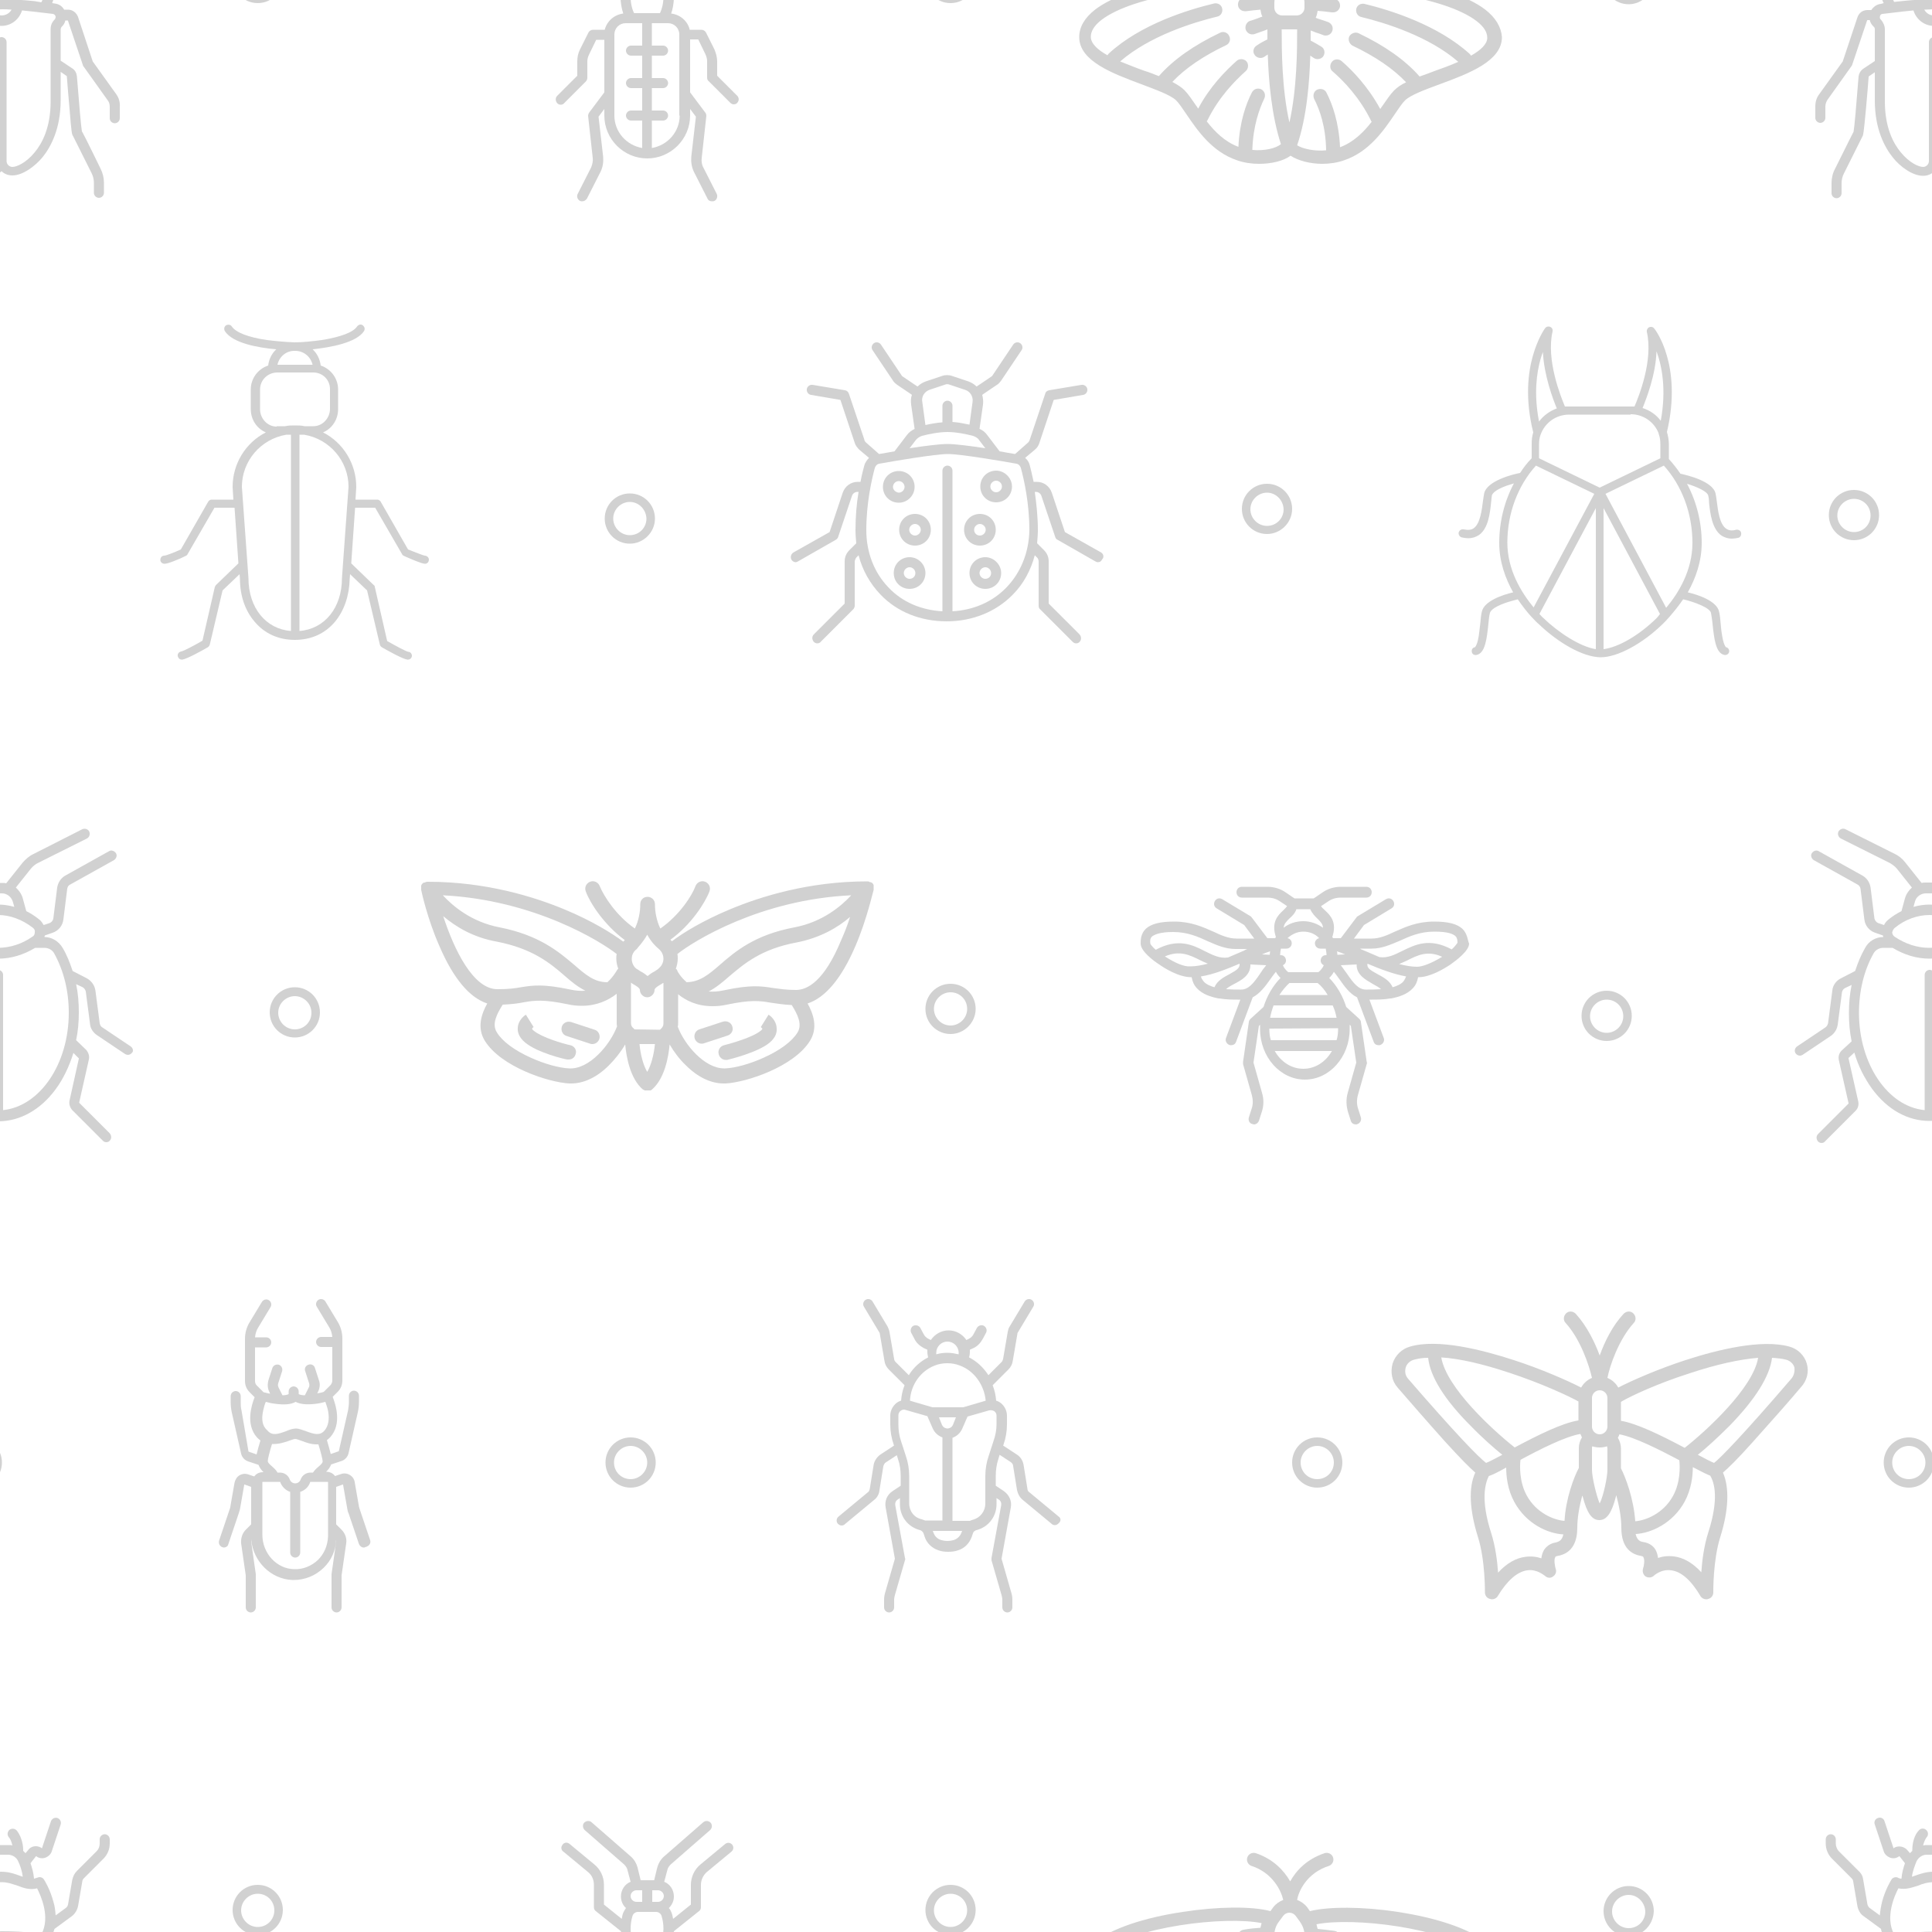 <?xml version="1.0" encoding="utf-8"?>
<!-- Generator: Adobe Illustrator 23.0.4, SVG Export Plug-In . SVG Version: 6.00 Build 0)  -->
<svg version="1.1" id="Layer_1" xmlns="http://www.w3.org/2000/svg" xmlns:xlink="http://www.w3.org/1999/xlink" x="0px" y="0px"
	 viewBox="0 0 500 500" style="enable-background:new 0 0 500 500;" xml:space="preserve">
<style type="text/css">
	.st0{opacity:0.18;clip-path:url(#SVGID_2_);}
	.st1{clip-path:url(#SVGID_4_);}
	.st2{clip-path:url(#SVGID_6_);}
</style>
<title>PATRON NUEVO FREEPIK (2)</title>
<g>
	<g>
		<g>
			<g>
				<g>
					<defs>
						<rect id="SVGID_1_" width="500" height="500"/>
					</defs>
					<clipPath id="SVGID_2_">
						<use xlink:href="#SVGID_1_"  style="overflow:visible;"/>
					</clipPath>
					<g class="st0">
						<g>
							<defs>
								<rect id="SVGID_3_" width="500" height="500"/>
							</defs>
							<clipPath id="SVGID_4_">
								<use xlink:href="#SVGID_3_"  style="overflow:visible;"/>
							</clipPath>
							<g class="st1">
								<g>
									<path d="M163,140.7c-3.6,0-6.5-2.9-6.5-6.5s2.9-6.5,6.5-6.5s6.5,2.9,6.5,6.5S166.5,140.7,163,140.7z M163,129.9
										c-2.3,0-4.3,1.9-4.3,4.3c0,2.3,1.9,4.3,4.3,4.3s4.3-1.9,4.3-4.3C167.2,131.8,165.3,129.9,163,129.9z"/>
								</g>
								<g>
									<path d="M246,267.6c-3.6,0-6.5-2.9-6.5-6.5s2.9-6.5,6.5-6.5s6.5,2.9,6.5,6.5C252.5,264.6,249.6,267.6,246,267.6z
										 M246,256.8c-2.3,0-4.3,1.9-4.3,4.3c0,2.3,1.9,4.3,4.3,4.3c2.3,0,4.3-1.9,4.3-4.3C250.3,258.7,248.4,256.8,246,256.8z"/>
								</g>
								<g>
									<path d="M246,500.8c-3.6,0-6.5-2.9-6.5-6.5s2.9-6.5,6.5-6.5s6.5,2.9,6.5,6.5S249.6,500.8,246,500.8z M246,490.1
										c-2.3,0-4.3,1.9-4.3,4.3c0,2.3,1.9,4.3,4.3,4.3c2.3,0,4.3-1.9,4.3-4.3S248.4,490.1,246,490.1z"/>
								</g>
								<g>
									<path d="M327.9,138.2c-3.6,0-6.5-2.9-6.5-6.5s2.9-6.5,6.5-6.5s6.5,2.9,6.5,6.5S331.4,138.2,327.9,138.2z M327.9,127.5
										c-2.3,0-4.3,1.9-4.3,4.3c0,2.3,1.9,4.3,4.3,4.3s4.3-1.9,4.3-4.3C332.1,129.4,330.2,127.5,327.9,127.5z"/>
								</g>
								<g>
									<path d="M479.8,139.8c-3.6,0-6.5-2.9-6.5-6.5s2.9-6.5,6.5-6.5s6.5,2.9,6.5,6.5C486.3,136.9,483.4,139.8,479.8,139.8z
										 M479.8,129.1c-2.3,0-4.3,1.9-4.3,4.3c0,2.3,1.9,4.3,4.3,4.3s4.3-1.9,4.3-4.3C484.1,131,482.2,129.1,479.8,129.1z"/>
								</g>
								<g>
									<path d="M415.8,269.4c-3.6,0-6.5-2.9-6.5-6.5s2.9-6.5,6.5-6.5s6.5,2.9,6.5,6.5S419.4,269.4,415.8,269.4z M415.8,258.7
										c-2.3,0-4.3,1.9-4.3,4.3c0,2.3,1.9,4.3,4.3,4.3c2.3,0,4.3-1.9,4.3-4.3C420.1,260.6,418.2,258.7,415.8,258.7z"/>
								</g>
								<g>
									<path d="M76.3,268.5c-3.6,0-6.5-2.9-6.5-6.5s2.9-6.5,6.5-6.5s6.5,2.9,6.5,6.5S79.9,268.5,76.3,268.5z M76.3,257.8
										c-2.3,0-4.3,1.9-4.3,4.3c0,2.3,1.9,4.3,4.3,4.3s4.3-1.9,4.3-4.3C80.6,259.7,78.6,257.8,76.3,257.8z"/>
								</g>
								<g>
									<path d="M421.5,501.1c-3.6,0-6.5-2.9-6.5-6.5s2.9-6.5,6.5-6.5s6.5,2.9,6.5,6.5C427.9,498.2,425,501.1,421.5,501.1z
										 M421.5,490.4c-2.3,0-4.3,1.9-4.3,4.3c0,2.3,1.9,4.3,4.3,4.3s4.3-1.9,4.3-4.3C425.7,492.3,423.8,490.4,421.5,490.4z"/>
								</g>
								<g>
									<path d="M66.7,500.8c-3.6,0-6.5-2.9-6.5-6.5s2.9-6.5,6.5-6.5s6.5,2.9,6.5,6.5S70.3,500.8,66.7,500.8z M66.7,490.1
										c-2.3,0-4.3,1.9-4.3,4.3c0,2.3,1.9,4.3,4.3,4.3s4.3-1.9,4.3-4.3S69.1,490.1,66.7,490.1z"/>
								</g>
								<g>
									<path d="M246,0.8c-3.6,0-6.5-2.9-6.5-6.5s2.9-6.5,6.5-6.5s6.5,2.9,6.5,6.5S249.6,0.8,246,0.8z M246-9.9
										c-2.3,0-4.3,1.9-4.3,4.3c0,2.3,1.9,4.3,4.3,4.3c2.3,0,4.3-1.9,4.3-4.3S248.4-9.9,246-9.9z"/>
								</g>
								<g>
									<path d="M421.5,1.1c-3.6,0-6.5-2.9-6.5-6.5s2.9-6.5,6.5-6.5S428-9,428-5.4C427.9-1.8,425,1.1,421.5,1.1z M421.5-9.6
										c-2.3,0-4.3,1.9-4.3,4.3c0,2.3,1.9,4.3,4.3,4.3s4.3-1.9,4.3-4.3C425.7-7.7,423.8-9.6,421.5-9.6z"/>
								</g>
								<g>
									<path d="M66.7,0.8c-3.6,0-6.5-2.9-6.5-6.5s2.9-6.5,6.5-6.5s6.5,2.9,6.5,6.5S70.3,0.8,66.7,0.8z M66.7-9.9
										c-2.3,0-4.3,1.9-4.3,4.3c0,2.3,1.9,4.3,4.3,4.3s4.3-2,4.3-4.3C71-8,69.1-9.9,66.7-9.9z"/>
								</g>
								<g>
									<path d="M163.2,385c-3.6,0-6.5-2.9-6.5-6.5s2.9-6.5,6.5-6.5s6.5,2.9,6.5,6.5S166.8,385,163.2,385z M163.2,374.2
										c-2.3,0-4.3,1.9-4.3,4.3s1.9,4.3,4.3,4.3c2.3,0,4.3-1.9,4.3-4.3S165.5,374.2,163.2,374.2z"/>
								</g>
								<g>
									<path d="M340.9,385c-3.6,0-6.5-2.9-6.5-6.5s2.9-6.5,6.5-6.5s6.5,2.9,6.5,6.5S344.5,385,340.9,385z M340.9,374.2
										c-2.3,0-4.3,1.9-4.3,4.3s1.9,4.3,4.3,4.3s4.3-1.9,4.3-4.3S343.2,374.2,340.9,374.2z"/>
								</g>
								<g>
									<path d="M494,385c-3.6,0-6.5-2.9-6.5-6.5s2.9-6.5,6.5-6.5s6.5,2.9,6.5,6.5S497.6,385,494,385z M494,374.2
										c-2.3,0-4.3,1.9-4.3,4.3s1.9,4.3,4.3,4.3s4.3-1.9,4.3-4.3S496.3,374.2,494,374.2z"/>
								</g>
								<g>
									<path d="M-6,385c-3.6,0-6.5-2.9-6.5-6.5S-9.6,372-6,372s6.5,2.9,6.5,6.5S-2.4,385-6,385z M-6,374.2c-2.3,0-4.3,1.9-4.3,4.3
										s1.9,4.3,4.3,4.3s4.3-1.9,4.3-4.3S-3.7,374.2-6,374.2z"/>
								</g>
							</g>
							<g class="st1">
								<defs>
									<rect id="SVGID_5_" width="500" height="500"/>
								</defs>
								<clipPath id="SVGID_6_">
									<use xlink:href="#SVGID_5_"  style="overflow:visible;"/>
								</clipPath>
								<g class="st2">
									<path d="M190.8,24.8l-5.2-5.2v-3.7c0-1.1-0.3-2.1-0.7-3.1l-2.2-4.4c-0.2-0.4-0.7-0.7-1.2-0.7h-3c-0.5-2.2-2.4-3.9-4.8-4.2
										c0.4-1.1,0.6-2.4,0.7-3.7l6.5-5.2c0.3-0.2,0.5-0.6,0.5-1v-5.8c0-1.3,0.6-2.5,1.5-3.3l6.4-5.3c0.6-0.5,0.6-1.3,0.2-1.8
										c-0.5-0.6-1.3-0.6-1.8-0.2l-6.4,5.3c-1.6,1.3-2.5,3.3-2.5,5.3v5.1l-4.6,3.7C174-4,173.9-4.5,173.7-5
										c-0.2-0.5-0.4-0.9-0.7-1.2c0.8-0.8,1.3-1.8,1.3-3c0-1.7-1-3.2-2.5-3.8l0.8-3c0.1-0.6,0.5-1.1,0.9-1.5l10.2-8.9
										c0.5-0.5,0.6-1.3,0.1-1.9c-0.5-0.5-1.3-0.6-1.9-0.1l-10.2,8.9c-0.8,0.7-1.4,1.7-1.7,2.8l-0.8,3.3h-3.5l-0.8-3.3
										c-0.3-1.1-0.9-2.1-1.7-2.8l-10.2-8.9c-0.5-0.5-1.4-0.4-1.9,0.1c-0.5,0.5-0.4,1.4,0.1,1.9l10.2,8.9c0.4,0.4,0.8,0.9,0.9,1.5
										l0.8,3c-1.5,0.6-2.5,2.1-2.5,3.8c0,1.2,0.5,2.3,1.3,3c-0.3,0.4-0.5,0.8-0.7,1.2c-0.2,0.5-0.3,1-0.4,1.6l-4.6-3.7v-5.1
										c0-2.1-0.9-4-2.5-5.3l-6.4-5.3c-0.6-0.5-1.4-0.4-1.8,0.2c-0.5,0.6-0.4,1.4,0.2,1.8l6.4,5.3c1,0.8,1.5,2,1.5,3.3v5.8
										c0,0.4,0.2,0.8,0.5,1l6.5,5.2c0.1,1.3,0.3,2.5,0.7,3.7c-2.3,0.3-4.2,1.9-4.8,4.2h-3c-0.5,0-1,0.3-1.2,0.7l-2.2,4.4
										c-0.5,1-0.7,2-0.7,3.1v3.7l-5.2,5.2c-0.5,0.5-0.5,1.3,0,1.9c0.3,0.3,0.6,0.4,0.9,0.4c0.3,0,0.7-0.1,0.9-0.4l5.6-5.6
										c0.2-0.2,0.4-0.6,0.4-0.9v-4.3c0-0.7,0.2-1.3,0.5-1.9l1.8-3.7h2.1v13.6l-3.9,5.2c-0.2,0.3-0.3,0.6-0.3,0.9l1.2,10.9
										c0.1,0.8-0.1,1.6-0.4,2.4l-3.5,6.9c-0.3,0.6-0.1,1.4,0.6,1.8c0.2,0.1,0.4,0.1,0.6,0.1c0.5,0,0.9-0.3,1.2-0.7l3.5-6.9
										c0.6-1.2,0.8-2.5,0.7-3.9l-1.2-10.4l1.5-2v1.7c0,6.1,5,11.1,11.1,11.1c6.1,0,11.1-5,11.1-11.1v-1.7l1.5,2l-1.2,10.4
										c-0.1,1.3,0.1,2.7,0.7,3.9l3.5,6.9c0.2,0.5,0.7,0.7,1.2,0.7c0.2,0,0.4,0,0.6-0.1c0.6-0.3,0.9-1.1,0.6-1.8l-3.5-6.9
										c-0.4-0.7-0.5-1.6-0.4-2.4l1.2-10.9c0-0.3-0.1-0.7-0.3-0.9l-3.9-5.2V10.2h2.1l1.8,3.7c0.3,0.6,0.5,1.3,0.5,1.9v4.3
										c0,0.3,0.1,0.7,0.4,0.9l5.6,5.6c0.3,0.3,0.6,0.4,0.9,0.4c0.3,0,0.7-0.1,0.9-0.4C191.3,26.1,191.3,25.3,190.8,24.8z
										 M164.1,3.4c-0.6-1.2-0.9-2.7-0.9-4.3c0-1.2,0.2-2.3,0.5-3.3c0.2-0.6,0.8-1,1.4-1h4.7c0.6,0,1.2,0.4,1.4,1
										c0.3,1,0.5,2.1,0.5,3.3c0,1.6-0.3,3-0.9,4.3H164.1z M164.7-7.8c-0.8,0-1.5-0.7-1.5-1.5c0-0.8,0.7-1.5,1.5-1.5c0,0,0,0,0,0
										c0,0,0,0,0,0h1.5v3h-1.1H164.7z M170.3-10.8C170.3-10.8,170.3-10.8,170.3-10.8C170.3-10.8,170.3-10.8,170.3-10.8
										c0.8,0,1.5,0.7,1.5,1.5c0,0.8-0.7,1.5-1.5,1.5h-0.4h-1.1v-3H170.3z M159,29.9v-21c0-1.6,1.3-2.9,2.9-2.9h4.3v5.8h-2.9
										c-0.7,0-1.3,0.6-1.3,1.3s0.6,1.3,1.3,1.3h2.9v5.8h-2.9c-0.7,0-1.3,0.6-1.3,1.3c0,0.7,0.6,1.3,1.3,1.3h2.9v5.8h-2.9
										c-0.7,0-1.3,0.6-1.3,1.3c0,0.7,0.6,1.3,1.3,1.3h2.9v7.1C162.1,37.6,159,34.1,159,29.9z M175.9,29.9c0,4.2-3.1,7.7-7.2,8.4
										v-7.1h2.9c0.7,0,1.3-0.6,1.3-1.3c0-0.7-0.6-1.3-1.3-1.3h-2.9v-5.8h2.9c0.7,0,1.3-0.6,1.3-1.3c0-0.7-0.6-1.3-1.3-1.3h-2.9
										v-5.8h2.9c0.7,0,1.3-0.6,1.3-1.3s-0.6-1.3-1.3-1.3h-2.9V6h2.8c0,0,0,0,0,0s0,0,0,0h1.4c1.6,0,2.9,1.3,2.9,2.9V29.9z"/>
									<path d="M384.4,2.5c-4.4-3.4-12.7-6.2-22.7-7.7c-9-1.4-17.9-1.4-22.7-0.2c0,0,0,0,0,0l-0.7-1c-0.7-0.9-1.6-1.5-2.6-1.9
										c0.4-2.4,2.6-7,8.2-8.8c0.9-0.3,1.4-1.3,1.1-2.2c-0.3-0.9-1.3-1.4-2.2-1.1c-4.5,1.5-7.3,4.4-8.9,7.3
										c-1.6-2.8-4.4-5.8-8.9-7.3c-0.9-0.3-1.9,0.2-2.2,1.1c-0.3,0.9,0.2,1.9,1.1,2.2c5.5,1.8,7.7,6.5,8.2,8.8
										c-1,0.4-1.9,1-2.6,1.9l-0.7,1c0,0,0,0,0,0c-4.8-1.3-13.7-1.2-22.7,0.2c-10.1,1.5-18.3,4.3-22.7,7.7
										c-2.7,2.1-4.1,4.5-4.1,7.1c0,6.2,8.6,9.4,16.1,12.2c3.7,1.4,7.6,2.8,9,4.2c0.7,0.7,1.6,2,2.6,3.5c2.8,4.1,6.6,9.8,13.2,12
										c1.7,0.6,3.7,0.9,5.6,0.9c3.2,0,6.3-0.7,8.2-2.1c2,1.3,5.1,2.1,8.2,2.1c1.9,0,3.9-0.3,5.6-0.9c6.6-2.2,10.4-7.9,13.2-12
										c1-1.5,1.9-2.8,2.6-3.5c1.4-1.4,5.2-2.8,9-4.2c7.6-2.8,16.1-6,16.1-12.2C388.5,7,387.1,4.6,384.4,2.5z M335.7,7.6
										c0,4.9,0,15.2-2,24.1c-2-8.8-2-19.1-2-24.1c0,0,0.1,0,0.1,0h3.8C335.6,7.6,335.7,7.6,335.7,7.6z M329.8,0.8
										c0-1.2,0.4-2.5,1.2-3.5l1.1-1.5c0.4-0.5,1-0.8,1.6-0.8s1.2,0.3,1.6,0.8l1.1,1.5c0.7,1,1.2,2.2,1.2,3.5V2c0,1.1-0.9,2-2,2
										h-3.8c-1.1,0-2-0.9-2-2V0.8z M324.1,38.8c0.2-6.2,1.8-10.6,3.1-13.3c0.4-0.9,0.1-1.9-0.8-2.4c-0.9-0.4-1.9-0.1-2.4,0.8
										c-1.5,2.9-3.2,7.6-3.5,14.1c-3.5-1.3-6.1-3.9-8.2-6.6c0.1-0.1,0.1-0.2,0.2-0.3c2.9-5.9,7-10.1,9.9-12.7
										c0.7-0.6,0.8-1.8,0.2-2.5c-0.6-0.7-1.8-0.8-2.5-0.2c-2.9,2.6-7,6.7-10,12.4c-0.2-0.2-0.3-0.5-0.5-0.7
										c-1.1-1.6-2.1-3.1-3.1-4.1c-0.7-0.7-1.8-1.4-3.1-2.1c3.3-3.5,8-6.7,13.9-9.5c0.9-0.4,1.3-1.5,0.8-2.4
										c-0.4-0.9-1.5-1.3-2.4-0.8c-6.7,3.2-12,6.9-15.7,11.1c0,0-0.1,0.1-0.1,0.1c-1.2-0.5-2.5-1-3.8-1.4c-2-0.7-4.2-1.6-6.2-2.4
										c7.6-6.6,18.9-10.1,25.1-11.6c1-0.2,1.5-1.2,1.3-2.1c-0.2-1-1.2-1.5-2.1-1.3c-6.7,1.6-19.1,5.4-27.3,13
										c-0.1,0.1-0.2,0.3-0.3,0.4c-2.5-1.4-4.3-3-4.3-4.8c0-1.4,0.9-2.9,2.7-4.3c8.5-6.6,32-9.4,41.5-7.5
										c-0.1,0.4-0.2,0.8-0.3,1.2c-1.2,0.1-2.7,0.2-4.3,0.5c-1,0.1-1.6,1-1.5,2c0.1,0.9,0.9,1.5,1.8,1.5c0.1,0,0.2,0,0.3,0
										c1.4-0.2,2.6-0.3,3.7-0.4c0.1,0.6,0.2,1.2,0.5,1.8c-0.3,0.1-0.7,0.2-1.1,0.4c-0.6,0.2-1.3,0.5-2.1,0.7
										c-0.9,0.3-1.4,1.4-1.1,2.3c0.3,0.7,0.9,1.2,1.7,1.2c0.2,0,0.4,0,0.6-0.1c0.8-0.3,1.4-0.5,2-0.7c0.5-0.2,0.9-0.3,1.3-0.5
										c0,0.8,0,1.7,0,2.6c-0.8,0.4-1.8,0.9-2.8,1.6c-0.8,0.5-1.1,1.6-0.5,2.4c0.3,0.5,0.9,0.8,1.5,0.8c0.3,0,0.7-0.1,1-0.3
										c0.3-0.2,0.6-0.4,0.9-0.6c0.2,6.8,1,15.9,3.4,23.2C330.2,38.4,327.2,39.1,324.1,38.8z M380.7,14.4
										c-0.1-0.1-0.2-0.3-0.3-0.4c-8.2-7.5-20.6-11.4-27.3-13c-1-0.2-1.9,0.4-2.1,1.3c-0.2,1,0.4,1.9,1.3,2.1
										c6.2,1.5,17.5,5,25.1,11.6c-2,0.9-4.2,1.7-6.2,2.4c-1.3,0.5-2.6,1-3.8,1.4c0,0-0.1-0.1-0.1-0.1c-3.7-4.2-9-7.9-15.7-11.1
										c-0.9-0.4-1.9,0-2.4,0.8c-0.4,0.9,0,1.9,0.8,2.4c5.9,2.8,10.6,6,13.9,9.5c-1.3,0.6-2.3,1.3-3.1,2.1c-1,1-1.9,2.4-3.1,4.1
										c-0.2,0.2-0.3,0.5-0.5,0.7c-3.1-5.7-7.1-9.9-10-12.4c-0.7-0.6-1.9-0.6-2.5,0.2c-0.6,0.7-0.6,1.9,0.2,2.5
										c2.9,2.5,7,6.8,9.9,12.7c0,0.1,0.1,0.2,0.2,0.3c-2.1,2.7-4.7,5.3-8.2,6.6c-0.3-6.5-2-11.2-3.5-14.1
										c-0.4-0.9-1.5-1.2-2.4-0.8c-0.9,0.4-1.2,1.5-0.8,2.4c1.4,2.7,3,7.1,3.1,13.3c-3,0.3-6.1-0.4-7.5-1.3
										c2.5-7.3,3.2-16.4,3.4-23.2c0.3,0.2,0.6,0.4,0.9,0.6c0.3,0.2,0.6,0.3,1,0.3c0.6,0,1.2-0.3,1.5-0.8c0.5-0.8,0.3-1.9-0.5-2.4
										c-1-0.6-2-1.2-2.8-1.6c0-1,0-1.9,0-2.6c0.4,0.1,0.8,0.3,1.3,0.5c0.6,0.2,1.3,0.4,2,0.7c0.2,0.1,0.4,0.1,0.6,0.1
										c0.7,0,1.4-0.4,1.7-1.2c0.3-0.9-0.1-1.9-1.1-2.3c-0.8-0.3-1.5-0.5-2.1-0.7c-0.4-0.1-0.8-0.3-1.1-0.4
										c0.3-0.6,0.4-1.2,0.5-1.8c1.1,0.1,2.3,0.2,3.7,0.4c0.1,0,0.2,0,0.3,0c0.9,0,1.6-0.6,1.8-1.5c0.1-1-0.5-1.9-1.5-2
										c-1.6-0.2-3.1-0.4-4.3-0.5c-0.1-0.4-0.2-0.8-0.3-1.2c9.5-1.9,33,0.9,41.5,7.5c1.8,1.4,2.7,2.8,2.7,4.3
										C384.9,11.4,383.2,13,380.7,14.4z"/>
									<path d="M467.6,352.9c-0.6-2.1-2.3-3.8-4.5-4.4c-7.2-2-18.6,0.8-26.9,3.5c-7.1,2.3-13.9,5.3-17.4,7.1
										c-0.6-1.1-1.6-2-2.8-2.5c0.6-3.1,2.9-9.9,6.8-14.2c0.7-0.7,0.6-1.8-0.1-2.5c-0.7-0.7-1.8-0.6-2.5,0.1
										c-2.9,3.1-4.9,7.2-6.2,10.8c-1.3-3.5-3.3-7.6-6.2-10.8c-0.7-0.7-1.8-0.8-2.5-0.1s-0.8,1.8-0.1,2.5
										c3.9,4.3,6.1,11.1,6.8,14.2c-1.2,0.5-2.2,1.4-2.8,2.5c-3.5-1.8-10.3-4.8-17.4-7.1c-8.3-2.7-19.7-5.6-26.9-3.5
										c-2.1,0.6-3.8,2.2-4.5,4.4c-0.6,2.2-0.2,4.5,1.3,6.2c2.7,3.1,7.8,9,12.3,14c4.1,4.5,6.4,6.8,7.8,8
										c-1.8,3.9-1.5,9.7,0.7,16.7c1.9,6,1.8,14.3,1.8,14.3c0,0.8,0.5,1.5,1.3,1.7c0.2,0,0.3,0.1,0.5,0.1c0.6,0,1.2-0.3,1.5-0.8
										c2.4-4,5-6.3,7.6-6.7c2.6-0.4,4.5,1.4,4.6,1.4c0.6,0.6,1.5,0.7,2.1,0.2c0.7-0.4,1-1.3,0.7-2c-0.2-0.7-0.5-2.4-0.1-3
										c0-0.1,0.1-0.2,0.5-0.3c4.3-0.7,5.2-4.3,5.2-7.3c0-2.8,0.6-5.8,1.3-8.4c0,0.1,0,0.2,0.1,0.3c1.1,4.3,2.4,6.1,4.3,6.1
										c1.9,0,3.2-1.8,4.3-6.1c0-0.1,0-0.2,0.1-0.3c0.7,2.6,1.3,5.6,1.3,8.4c0,5.4,2.8,6.9,5.2,7.3c0.4,0.1,0.5,0.2,0.5,0.3
										c0.4,0.6,0.2,2.2-0.1,3c-0.2,0.8,0.1,1.6,0.7,2c0.7,0.4,1.6,0.3,2.1-0.2c0,0,1.9-1.8,4.5-1.4c2.6,0.3,5.2,2.6,7.6,6.7
										c0.3,0.5,0.9,0.8,1.5,0.8c0.2,0,0.3,0,0.5-0.1c0.8-0.2,1.3-0.9,1.3-1.7c0-0.1-0.1-8.3,1.8-14.3c2.2-7,2.4-12.8,0.7-16.7
										c1.4-1.2,3.7-3.4,7.8-8c4.5-5,9.7-10.9,12.3-14C467.7,357.3,468.2,355,467.6,352.9z M437.3,355.4c6.9-2.3,12.9-3.6,17.7-4
										c-1.3,7.8-13.3,18.8-19,23.3c-6.4-3.4-12.4-6.3-16.5-7v-4.9C422,361.3,429.1,358,437.3,355.4z M412,361.8c0-1.1,0.9-2,2-2
										s2,0.9,2,2v7.4c0,1.1-0.9,2-2,2s-2-0.9-2-2V361.8z M408.5,362.7v4.9c-4.2,0.7-10.1,3.6-16.5,7c-5.7-4.5-17.7-15.5-19-23.3
										c4.8,0.3,10.8,1.7,17.7,4C398.9,358,406,361.3,408.5,362.7z M364.4,356.8c-0.7-0.8-0.9-1.8-0.6-2.9c0.3-1,1.1-1.7,2.1-2
										c1.1-0.3,2.3-0.5,3.7-0.5c0.5,4.8,4.2,10.8,11,17.6c3.1,3.2,6.2,5.9,8.2,7.5c-1.7,0.9-3.4,1.8-4.2,2.1
										C382.7,377.2,376.6,370.9,364.4,356.8z M402.6,399.2c-1.3,0.2-2.3,0.9-3,1.9c-0.4,0.7-0.6,1.4-0.7,2.2
										c-1.1-0.4-2.5-0.6-4.1-0.4c-2.5,0.3-4.9,1.7-7.1,4.1c-0.2-3-0.7-6.9-1.8-10.3c-2.8-8.7-1.5-12.9-0.6-14.7
										c0.9-0.3,2.2-0.9,4.5-2.2c0,2.4,0.4,5.8,2.1,8.9c3.1,5.7,8.7,8.2,12.7,8.4C404.2,398.9,403.2,399,402.6,399.2z
										 M404.9,393.6c-2.7-0.2-7.3-2-9.8-6.6c-1.9-3.5-1.8-7.5-1.6-9.2c5-2.7,11.5-6,15.5-6.7c0.1,0.3,0.3,0.6,0.4,0.9
										c-0.5,0.8-0.8,1.8-0.8,2.8v5.1C407.3,382.3,405.2,387.9,404.9,393.6z M416,380.4c0,1.8-1,6.7-2,8.7c-0.9-2.1-2-6.9-2-8.7
										v-5.6c0-0.2,0-0.3,0.1-0.5c0.6,0.2,1.2,0.3,1.9,0.3c0.7,0,1.3-0.1,1.9-0.3c0,0.2,0.1,0.3,0.1,0.5V380.4z M419.5,380v-5.1
										c0-1-0.3-2-0.8-2.8c0.2-0.3,0.3-0.6,0.4-0.9c3.9,0.7,10.4,4,15.5,6.7c0.2,1.7,0.3,5.7-1.6,9.2c-2.5,4.6-7.1,6.4-9.8,6.6
										C422.8,387.9,420.7,382.3,419.5,380z M442.1,396.6c-1.1,3.4-1.6,7.3-1.8,10.3c-2.2-2.4-4.6-3.8-7.1-4.1
										c-1.6-0.2-3,0-4.1,0.4c-0.1-0.8-0.3-1.5-0.7-2.2c-0.6-1-1.7-1.7-3-1.9c-0.7-0.1-1.7-0.3-2.1-2.1c3.9-0.2,9.6-2.7,12.7-8.4
										c1.7-3.2,2.1-6.5,2.1-8.9c2.3,1.2,3.7,1.9,4.5,2.2C443.7,383.7,444.9,387.9,442.1,396.6z M463.6,356.8
										c-12.2,14.2-18.3,20.5-20,21.8c-0.8-0.3-2.5-1.2-4.2-2.1c2-1.6,5-4.3,8.2-7.5c6.7-6.9,10.4-12.8,11-17.6
										c1.4,0.1,2.6,0.2,3.7,0.5c1,0.3,1.8,1,2.1,2C464.5,354.9,464.3,356,463.6,356.8z"/>
									<path d="M533.7,270.8l-7.3-4.9c-0.4-0.2-0.6-0.6-0.7-1.1l-1.1-8.4c-0.2-1.4-1-2.5-2.2-3.2l-3.7-1.9c-0.7-2.1-1.5-4.2-2.6-6
										c-1-1.7-2.8-2.8-4.7-2.8c0-0.1,0.1-0.3,0.1-0.4l2-0.7c1.5-0.5,2.6-1.8,2.8-3.4l1-8c0.1-0.5,0.3-0.9,0.8-1.1l11.3-6.3
										c0.6-0.4,0.9-1.2,0.5-1.8c-0.4-0.6-1.2-0.9-1.8-0.5l-11.3,6.3c-1.1,0.6-1.9,1.8-2.1,3.1l-1,8c-0.1,0.6-0.5,1-1,1.2
										l-1.5,0.5c-0.3-0.5-0.6-1-1.1-1.4c-1.1-0.9-2.2-1.6-3.4-2.2l-0.9-3.3c-0.3-1.1-1-2.1-1.8-2.8l3.9-4.9
										c0.5-0.6,1.2-1.2,1.9-1.5l12.6-6.3c0.6-0.3,0.9-1.1,0.6-1.8c-0.3-0.6-1.1-0.9-1.8-0.6l-12.6,6.3c-1.1,0.5-2,1.3-2.8,2.2
										l-4.3,5.4c-0.3-0.1-0.7-0.1-1.1-0.1h-2c-0.4,0-0.7,0-1.1,0.1l-4.3-5.4c-0.7-0.9-1.7-1.7-2.8-2.2l-12.6-6.3
										c-0.6-0.3-1.4-0.1-1.8,0.6c-0.3,0.6-0.1,1.4,0.6,1.8l12.6,6.3c0.7,0.4,1.4,0.9,1.9,1.5l3.9,4.9c-0.8,0.7-1.5,1.7-1.8,2.8
										l-0.9,3.3c-1.2,0.6-2.3,1.3-3.4,2.2c-0.5,0.4-0.9,0.9-1.1,1.4l-1.5-0.5c-0.5-0.2-0.9-0.7-1-1.2l-1-8
										c-0.2-1.3-0.9-2.4-2.1-3.1l-11.3-6.3c-0.6-0.4-1.4-0.1-1.8,0.5c-0.4,0.6-0.1,1.4,0.5,1.8l11.3,6.3c0.4,0.2,0.7,0.6,0.8,1.1
										l1,8c0.2,1.6,1.3,2.9,2.8,3.4l2,0.7c0,0.1,0.1,0.3,0.1,0.4c-2,0-3.8,1.1-4.7,2.8c-1.1,1.9-1.9,3.9-2.6,6l-3.7,1.9
										c-1.2,0.6-2.1,1.8-2.2,3.2l-1.1,8.4c-0.1,0.4-0.3,0.8-0.7,1.1l-7.3,4.9c-0.6,0.4-0.8,1.2-0.4,1.8c0.3,0.4,0.7,0.6,1.1,0.6
										c0.3,0,0.5-0.1,0.7-0.2l7.3-4.9c1-0.7,1.6-1.7,1.8-2.9l1.1-8.4c0.1-0.5,0.4-0.9,0.8-1.1l1.7-0.8c-0.5,2.4-0.7,4.8-0.7,7.3
										c0,2.5,0.2,4.9,0.7,7.3l-2.6,2.4c0,0,0,0,0,0c-0.7,0.7-0.9,1.6-0.7,2.5l2.5,11.1c0,0,0,0.1,0,0.1l-7.9,7.9
										c-0.5,0.5-0.5,1.3,0,1.9c0.3,0.3,0.6,0.4,0.9,0.4c0.3,0,0.7-0.1,0.9-0.4l7.9-7.9c0.7-0.7,0.9-1.6,0.7-2.5l-2.5-11.1
										c0,0,0-0.1,0-0.1l1.5-1.4c1,3.5,2.6,6.6,4.6,9.4c4,5.4,9.2,8.3,14.9,8.3c5.7,0,11-3,14.9-8.3c2-2.7,3.5-5.9,4.6-9.4
										l1.4,1.4c0,0,0,0,0,0.1l-2.5,11.1c-0.2,0.9,0.1,1.8,0.7,2.5l7.9,7.9c0.3,0.3,0.6,0.4,0.9,0.4c0.3,0,0.7-0.1,0.9-0.4
										c0.5-0.5,0.5-1.3,0-1.9l-7.9-7.9c0,0,0-0.1,0-0.1l2.5-11.1c0.2-0.9-0.1-1.8-0.7-2.5c0,0,0,0,0,0l-2.6-2.5
										c0.5-2.3,0.7-4.8,0.7-7.2c0-2.5-0.2-5-0.7-7.3l1.7,0.8c0.4,0.2,0.7,0.7,0.8,1.1l1.1,8.4c0.1,1.2,0.8,2.2,1.8,2.9l7.3,4.9
										c0.2,0.1,0.5,0.2,0.7,0.2c0.4,0,0.8-0.2,1.1-0.6C534.5,272,534.3,271.2,533.7,270.8z M495.6,233.3c0.3-1.2,1.5-2.1,2.8-2.1
										h2c1.3,0,2.4,0.9,2.8,2.1l0.4,1.4c-1.4-0.4-2.8-0.6-4.2-0.6c-1.4,0-2.8,0.2-4.2,0.6L495.6,233.3z M490.4,240.1
										c2.7-2.2,5.9-3.3,9-3.3s6.3,1.2,9,3.3c0.4,0.3,0.6,0.7,0.5,1.2c0,0.5-0.2,0.9-0.6,1.1c-2.7,1.9-5.8,2.9-9,2.9
										c-3.1,0-6.2-1-9-2.9c-0.4-0.3-0.6-0.7-0.6-1.1C489.8,240.9,490,240.4,490.4,240.1z M500.7,287.3v-35c0-0.7-0.6-1.3-1.3-1.3
										c-0.7,0-1.3,0.6-1.3,1.3v35c-9.5-0.9-17-11.9-17-25.2c0-5.6,1.3-11,3.8-15.4c0.5-0.9,1.5-1.4,2.5-1.4h2.4
										c3,1.8,6.2,2.8,9.6,2.8c3.3,0,6.6-1,9.6-2.8h2.4c1,0,2,0.5,2.5,1.4c2.5,4.5,3.8,9.8,3.8,15.4
										C517.7,275.4,510.2,286.3,500.7,287.3z"/>
									<g>
										<path d="M236.8,133c-2.3,0-4.1,1.8-4.1,4.1s1.8,4.1,4.1,4.1c2.3,0,4.1-1.8,4.1-4.1S239.1,133,236.8,133z M236.8,138.6
											c-0.8,0-1.5-0.7-1.5-1.5s0.7-1.5,1.5-1.5c0.8,0,1.5,0.7,1.5,1.5S237.6,138.6,236.8,138.6z"/>
										<path d="M235.4,144.2c-2.3,0-4.1,1.8-4.1,4.1c0,2.3,1.8,4.1,4.1,4.1c2.3,0,4.1-1.8,4.1-4.1
											C239.5,146.1,237.7,144.2,235.4,144.2z M235.4,149.8c-0.8,0-1.5-0.7-1.5-1.5c0-0.8,0.7-1.5,1.5-1.5c0.8,0,1.5,0.7,1.5,1.5
											C236.9,149.2,236.2,149.8,235.4,149.8z"/>
										<path d="M236.7,126c0-2.3-1.8-4.1-4.1-4.1c-2.3,0-4.1,1.8-4.1,4.1c0,2.3,1.8,4.1,4.1,4.1
											C234.9,130.1,236.7,128.2,236.7,126z M231.1,126c0-0.8,0.7-1.5,1.5-1.5c0.8,0,1.5,0.7,1.5,1.5s-0.7,1.5-1.5,1.5
											C231.8,127.4,231.1,126.8,231.1,126z"/>
										<path d="M257.7,137.1c0-2.3-1.8-4.1-4.1-4.1s-4.1,1.8-4.1,4.1s1.8,4.1,4.1,4.1S257.7,139.4,257.7,137.1z M252.1,137.1
											c0-0.8,0.7-1.5,1.5-1.5s1.5,0.7,1.5,1.5s-0.7,1.5-1.5,1.5S252.1,138,252.1,137.1z"/>
										<path d="M255,144.2c-2.3,0-4.1,1.8-4.1,4.1c0,2.3,1.8,4.1,4.1,4.1c2.3,0,4.1-1.8,4.1-4.1
											C259.1,146.1,257.2,144.2,255,144.2z M255,149.8c-0.8,0-1.5-0.7-1.5-1.5c0-0.8,0.7-1.5,1.5-1.5s1.5,0.7,1.5,1.5
											C256.5,149.2,255.8,149.8,255,149.8z"/>
										<path d="M257.8,121.8c-2.3,0-4.1,1.8-4.1,4.1c0,2.3,1.8,4.1,4.1,4.1s4.1-1.8,4.1-4.1C261.9,123.7,260,121.8,257.8,121.8z
											 M257.8,127.4c-0.8,0-1.5-0.7-1.5-1.5s0.7-1.5,1.5-1.5s1.5,0.7,1.5,1.5S258.6,127.4,257.8,127.4z"/>
										<path d="M285,143l-9.4-5.3l-3.4-10.2c-0.6-1.7-2.1-2.8-3.9-2.8h-0.8c-0.4-1.8-0.7-3.2-1-4.3c-0.2-0.8-0.6-1.4-1.2-1.9
											l2.5-2.1c0.6-0.5,1-1.1,1.2-1.8l3.7-11.1l7.6-1.3c0.7-0.1,1.2-0.8,1.1-1.5c-0.1-0.7-0.8-1.2-1.5-1.1l-8.4,1.4
											c-0.5,0.1-0.9,0.4-1,0.9l-4,11.9c-0.1,0.3-0.2,0.5-0.4,0.7l-3.4,3c-1.1-0.2-2.5-0.4-4-0.7l-3.2-4.2
											c-0.5-0.7-1.2-1.3-2-1.6l0.9-6.3c0.1-0.9,0-1.7-0.2-2.5c0,0,0.1,0,0.1-0.1l3.7-2.5c0.5-0.3,0.8-0.7,1.1-1.1l5.3-7.9
											c0.4-0.6,0.2-1.4-0.4-1.8c-0.6-0.4-1.4-0.2-1.8,0.4l-5.3,7.9c-0.1,0.2-0.2,0.3-0.4,0.4l-3.7,2.5c0,0,0,0-0.1,0
											c-0.6-0.6-1.3-1-2.1-1.3l-4.2-1.4c-0.8-0.3-1.8-0.3-2.6,0l-4.2,1.4c-0.8,0.3-1.5,0.7-2.1,1.3c0,0,0,0-0.1,0l-3.7-2.5
											c-0.2-0.1-0.3-0.2-0.4-0.4l-5.3-7.9c-0.4-0.6-1.2-0.8-1.8-0.4c-0.6,0.4-0.8,1.2-0.4,1.8l5.3,7.9c0.3,0.5,0.7,0.8,1.1,1.1
											l3.7,2.5c0,0,0.1,0.1,0.1,0.1c-0.3,0.8-0.3,1.6-0.2,2.5l0.9,6.3c-0.8,0.4-1.5,0.9-2,1.6l-3.2,4.2c-1.5,0.3-2.9,0.5-4,0.7
											l-3.4-3c-0.2-0.2-0.4-0.4-0.4-0.7l-4-11.9c-0.2-0.5-0.5-0.8-1-0.9l-8.4-1.4c-0.7-0.1-1.4,0.4-1.5,1.1
											c-0.1,0.7,0.4,1.4,1.1,1.5l7.6,1.3l3.7,11.1c0.2,0.7,0.7,1.3,1.2,1.8l2.5,2.1c-0.5,0.5-1,1.2-1.2,1.9
											c-0.3,1.1-0.7,2.6-1,4.3H222c-1.8,0-3.3,1.1-3.9,2.8l-3.4,10.2l-9.4,5.3c-0.6,0.4-0.8,1.2-0.5,1.8
											c0.2,0.4,0.7,0.7,1.1,0.7c0.2,0,0.4-0.1,0.6-0.2l9.8-5.6c0.3-0.2,0.5-0.4,0.6-0.7l3.6-10.7c0.2-0.6,0.8-1,1.4-1h0.3
											c-0.5,2.9-0.8,6.3-0.8,9.9c0,1.2,0.1,2.3,0.2,3.4l-1.8,1.8c-0.8,0.8-1.2,1.8-1.2,2.9v10.9l-8,8c-0.5,0.5-0.5,1.3,0,1.9
											c0.3,0.3,0.6,0.4,0.9,0.4s0.7-0.1,0.9-0.4l8.4-8.4c0.2-0.2,0.4-0.6,0.4-0.9v-11.4c0-0.4,0.2-0.8,0.4-1.1l0.6-0.6
											c1,3.9,3,7.4,5.7,10.2c4.3,4.5,10.4,6.9,17.1,6.9c6.7,0,12.8-2.5,17.1-6.9c2.8-2.8,4.7-6.4,5.7-10.2l0.6,0.6
											c0.3,0.3,0.4,0.7,0.4,1.1v11.4c0,0.3,0.1,0.7,0.4,0.9l8.4,8.4c0.3,0.3,0.6,0.4,0.9,0.4s0.7-0.1,0.9-0.4
											c0.5-0.5,0.5-1.3,0-1.9l-8-8v-10.9c0-1.1-0.4-2.1-1.2-2.9l-1.8-1.8c0.1-1.1,0.2-2.3,0.2-3.4c0-3.6-0.4-7-0.8-9.9h0.3
											c0.6,0,1.2,0.4,1.4,1l3.6,10.7c0.1,0.3,0.3,0.6,0.6,0.7l9.8,5.6c0.2,0.1,0.4,0.2,0.6,0.2c0.5,0,0.9-0.2,1.1-0.7
											C285.8,144.2,285.6,143.4,285,143z M240.5,100.9l4.2-1.4c0.3-0.1,0.6-0.1,0.9,0l4.2,1.4c1.3,0.4,2.1,1.8,1.9,3.1l-0.8,5.9
											c-1.4-0.3-2.9-0.6-4.4-0.7V105c0-0.7-0.6-1.3-1.3-1.3c-0.7,0-1.3,0.6-1.3,1.3v4.3c-1.5,0.1-3.1,0.4-4.4,0.7l-0.8-5.9
											C238.4,102.7,239.2,101.4,240.5,100.9z M237,113.9c0.4-0.5,1-0.9,1.6-1.1c1.5-0.4,4.3-1,6.6-1c2.3,0,5.1,0.6,6.6,1
											c0.6,0.2,1.2,0.5,1.6,1.1l1.6,2.1c-3.9-0.6-7.9-1.1-9.8-1.1c-1.9,0-5.9,0.5-9.8,1.1L237,113.9z M260.4,152.1
											c-3.6,3.7-8.5,5.8-13.9,6.1v-36.4c0-0.7-0.6-1.3-1.3-1.3s-1.3,0.6-1.3,1.3v36.4c-5.5-0.3-10.4-2.4-13.9-6.1
											c-3.8-3.9-5.8-9.2-5.8-14.9c0-7,1.4-13.1,2.2-16.1c0.2-0.6,0.6-1,1.2-1.1c3.3-0.6,14.4-2.5,17.7-2.5s14.4,1.9,17.7,2.5
											c0.6,0.1,1,0.5,1.2,1.1c0.8,3,2.2,9.1,2.2,16.1C266.3,142.9,264.2,148.2,260.4,152.1z"/>
									</g>
									<g>
										<path d="M147.6,270.5c-1.9-0.4-7.3-2-9.4-3.7c-0.4-0.3-0.5-0.5-0.5-0.6c0.1-0.1,0.2-0.3,0.4-0.4l0,0l-2-3.2
											c-0.2,0.1-2,1.3-2.1,3.4c-0.1,0.9,0.2,2.4,1.9,3.8c3.1,2.6,10.1,4.3,10.9,4.4c0.1,0,0.3,0,0.4,0c0.9,0,1.6-0.6,1.8-1.5
											C149.3,271.7,148.6,270.7,147.6,270.5z"/>
										<path d="M153.9,266.5l-6.1-2c-1-0.3-2.1,0.2-2.4,1.2c-0.3,1,0.2,2.1,1.2,2.4l6.1,2c0.2,0.1,0.4,0.1,0.6,0.1
											c0.8,0,1.5-0.5,1.8-1.3C155.4,267.9,154.9,266.8,153.9,266.5z"/>
										<path d="M226.1,229.9c0,0,0-0.1,0-0.1c0,0,0,0,0-0.1c0,0,0-0.1,0-0.1c0,0,0,0,0-0.1c0,0,0-0.1,0-0.1c0,0,0,0,0-0.1
											c0,0,0-0.1,0-0.1c0,0,0,0,0-0.1c0-0.1-0.1-0.2-0.2-0.4c0,0,0,0,0,0c0,0-0.1-0.1-0.1-0.1c0,0,0,0,0,0c0,0,0,0,0,0
											c0,0-0.1-0.1-0.1-0.1c0,0,0,0,0,0c0,0-0.1-0.1-0.1-0.1c0,0,0,0-0.1,0c0,0-0.1,0-0.1-0.1c0,0,0,0-0.1,0c0,0,0,0,0,0
											c0,0-0.1,0-0.1,0c0,0,0,0-0.1,0c0,0-0.1,0-0.1-0.1c0,0,0,0,0,0c-0.1,0-0.3-0.1-0.4-0.1c0,0,0,0,0,0c-0.1,0-0.1,0-0.2,0
											c0,0,0,0,0,0c-15,0-27.5,3.9-35.4,7.2c-7,2.9-12.4,6.2-15.1,8.3c-0.1-0.1-0.3-0.3-0.4-0.4c5.4-3.9,9-9.6,10.1-12.5
											c0.4-1-0.1-2.1-1.1-2.5s-2.1,0.1-2.5,1.1c-0.9,2.5-4.2,7.6-9.1,11c-1-2-1.4-4.4-1.4-6.3c0-1.1-0.9-1.9-1.9-1.9
											c-1.1,0-1.9,0.8-1.9,1.9c0,1.9-0.4,4.3-1.4,6.3c-4.9-3.4-8.1-8.5-9.1-11c-0.4-1-1.5-1.5-2.5-1.1c-1,0.4-1.5,1.5-1.1,2.5
											c1.1,3,4.7,8.6,10.1,12.6c-0.1,0.1-0.3,0.3-0.4,0.4c-2.8-2.1-8.1-5.4-15.1-8.3c-7.9-3.3-20.4-7.2-35.4-7.2c0,0,0,0,0,0
											c-0.1,0-0.1,0-0.2,0c0,0,0,0,0,0c-0.1,0-0.3,0-0.4,0.1c0,0,0,0-0.1,0c0,0-0.1,0-0.1,0.1c0,0,0,0-0.1,0c0,0-0.1,0-0.1,0
											c0,0,0,0,0,0c0,0,0,0-0.1,0c0,0-0.1,0-0.1,0.1c0,0,0,0-0.1,0c0,0-0.1,0.1-0.1,0.1c0,0,0,0,0,0c0,0-0.1,0.1-0.1,0.1
											c0,0,0,0,0,0c0,0,0,0,0,0c0,0-0.1,0.1-0.1,0.1c0,0,0,0,0,0c-0.1,0.1-0.1,0.2-0.2,0.4c0,0,0,0,0,0.1c0,0,0,0.1,0,0.1
											c0,0,0,0,0,0.1c0,0,0,0.1,0,0.1c0,0,0,0,0,0.1c0,0,0,0.1,0,0.1c0,0,0,0,0,0.1c0,0,0,0.1,0,0.1c0,0,0,0,0,0.1
											c0,0.1,0,0.1,0,0.2c0,0,0,0,0,0c0,0,0,0,0,0c0,0,0,0,0,0c0.1,0.5,1.6,7.5,4.7,14.5c3.6,8.4,7.8,13.4,12.4,14.9
											c-1.4,2.5-2.8,6.2-0.6,9.7c4.2,6.7,16.4,10.7,21.8,11c0.2,0,0.4,0,0.5,0c3.3,0,6.7-1.6,9.8-4.7c1.6-1.6,3.1-3.5,4.2-5.4
											c0.3,3.3,1.3,8.8,4.5,11.6c0,0,0,0,0,0c0,0,0,0,0,0c0,0,0.1,0,0.1,0.1c0,0,0,0,0.1,0c0.1,0,0.1,0.1,0.2,0.1c0,0,0,0,0,0
											c0,0,0.1,0,0.1,0.1c0,0,0,0,0.1,0c0,0,0.1,0,0.1,0c0,0,0,0,0.1,0c0,0,0.1,0,0.1,0c0,0,0,0,0.1,0c0,0,0.1,0,0.1,0
											c0,0,0,0,0,0c0.1,0,0.1,0,0.2,0c0,0,0,0,0,0s0,0,0,0c0.1,0,0.1,0,0.2,0c0,0,0,0,0,0c0,0,0.1,0,0.1,0c0,0,0,0,0.1,0
											c0,0,0.1,0,0.1,0c0,0,0,0,0.1,0c0,0,0.1,0,0.1,0c0,0,0,0,0.1,0c0,0,0.1,0,0.1-0.1c0,0,0,0,0,0c0.1,0,0.1-0.1,0.2-0.1
											c0,0,0,0,0,0c0,0,0.1,0,0.1-0.1c0,0,0,0,0,0c0,0,0,0,0,0c3.2-2.8,4.2-8.3,4.5-11.6c1.1,1.9,2.6,3.9,4.2,5.4
											c3.1,3.1,6.5,4.7,9.8,4.7c0.2,0,0.4,0,0.5,0c5.4-0.3,17.6-4.3,21.8-11c2.2-3.5,0.8-7.2-0.6-9.7c4.6-1.5,8.8-6.5,12.4-14.9
											c3-7,4.5-14,4.7-14.5c0,0,0,0,0,0c0,0,0,0,0,0c0,0,0,0,0,0C226.1,230.1,226.1,230,226.1,229.9
											C226.1,229.9,226.1,229.9,226.1,229.9z M220.3,231.7c-2.6,2.8-7.4,6.9-14.7,8.3c-10.2,1.9-15.3,6.2-19.3,9.7
											c-3,2.6-5.2,4.4-8.6,4.5c-1.6-1.4-2.4-2.8-2.4-3c-0.1-0.2-0.2-0.4-0.4-0.5c0.3-0.8,0.5-1.7,0.5-2.6c0-0.4,0-0.8-0.1-1.2
											C179.3,243.7,196.6,232.8,220.3,231.7z M167.5,277.4c-1-1.7-1.7-4.2-2-7.2h4C169.2,273.1,168.5,275.7,167.5,277.4z
											 M164.2,266.4c-0.1-0.1-0.2-0.3-0.4-0.4c-0.3-0.3-0.5-0.7-0.5-1.2v-10.5c0.1,0.1,0.3,0.2,0.4,0.3c0.9,0.5,1.9,1.1,1.9,1.6
											c0,1,0.9,1.9,1.9,1.9h0c1,0,1.9-0.9,1.9-1.9c0-0.5,1-1.1,1.9-1.6c0.1-0.1,0.2-0.2,0.4-0.2v10.5c0,0.5-0.2,0.9-0.5,1.2
											c-0.1,0.1-0.3,0.3-0.4,0.4L164.2,266.4L164.2,266.4z M167.5,241.9c1.1,2,2.3,3.1,2.9,3.6c1.1,0.9,1.3,2,1.3,2.6
											c0,0.9-0.4,1.8-1.1,2.4c-0.1,0.1-0.2,0.2-0.3,0.3c-0.3,0.2-0.6,0.4-0.9,0.6c-0.6,0.3-1.2,0.7-1.8,1.2
											c-0.6-0.5-1.2-0.9-1.8-1.2c-0.4-0.3-0.8-0.5-1.1-0.7c-0.7-0.5-1.2-1.5-1.2-2.5c0-0.6,0.1-1.7,1.3-2.6
											C165.2,245,166.4,243.9,167.5,241.9z M159.6,246.9c-0.1,0.4-0.1,0.8-0.1,1.2c0,0.9,0.2,1.8,0.5,2.6
											c-0.2,0.2-0.3,0.3-0.4,0.5c0,0-0.8,1.5-2.4,3c-3.4,0-5.6-1.9-8.6-4.5c-4-3.4-9.1-7.7-19.3-9.7c-7.3-1.4-12.1-5.5-14.7-8.3
											C138.4,232.9,155.7,243.8,159.6,246.9z M114.7,237.1c3.2,2.7,7.7,5.5,13.9,6.6c9.2,1.8,13.7,5.5,17.5,8.8
											c1.7,1.5,3.4,2.9,5.4,3.9c-1.2,0.1-2.5,0-3.9-0.3c-7-1.5-9.7-1.1-12.8-0.6c-1.6,0.3-3.3,0.5-5.9,0.5c0,0,0,0,0,0
											C122.5,256.2,117.5,245.7,114.7,237.1z M147.3,276.5c-2.6-0.1-6.5-1.2-10-2.8c-4.2-1.9-7.3-4.2-8.7-6.5
											c-1.4-2.2,0-4.8,1.5-7.2c2.3-0.1,3.9-0.3,5.4-0.6c2.8-0.5,5.1-0.8,11.4,0.5c1.3,0.3,2.5,0.4,3.7,0.4c3.8,0,6.8-1.4,9-3.1
											v7.5c0,0.3,0,0.6,0.1,0.9C157.9,270.4,152.5,276.8,147.3,276.5z M206.4,267.2c-1.4,2.3-4.5,4.6-8.7,6.5
											c-3.5,1.6-7.4,2.7-10,2.8c-0.1,0-0.2,0-0.3,0c-5.1,0-10.3-6.2-12-10.8c0.1-0.3,0.1-0.6,0.1-0.9v-7.5
											c0.1,0,0.1,0.1,0.1,0.1c1.9,1.5,4.7,3,8.8,3c1.2,0,2.4-0.1,3.7-0.4c6.3-1.3,8.5-1,11.4-0.5c1.5,0.2,3.1,0.5,5.4,0.6
											C206.4,262.5,207.7,265.1,206.4,267.2z M206,256.2C206,256.2,206,256.2,206,256.2c-2.6,0-4.3-0.3-5.9-0.5
											c-3.1-0.5-5.8-0.9-12.8,0.6c-1.4,0.3-2.7,0.4-3.9,0.3c1.9-1,3.6-2.4,5.3-3.9c3.9-3.3,8.3-7.1,17.5-8.8
											c6.1-1.2,10.7-3.9,13.8-6.6c-0.6,1.9-1.4,4-2.3,6C213.3,254,208.9,256.2,206,256.2z"/>
										<path d="M198.9,262.6l-2,3.2l0,0c0.1,0.1,0.3,0.3,0.4,0.4c0,0.1-0.1,0.3-0.5,0.6c-2.1,1.7-7.5,3.2-9.4,3.7
											c-1,0.2-1.7,1.3-1.4,2.3c0.2,0.9,1,1.5,1.8,1.5c0.1,0,0.3,0,0.4,0c0.8-0.2,7.8-1.9,10.9-4.4c1.7-1.4,2-2.8,1.9-3.8
											C200.9,263.9,199.1,262.7,198.9,262.6z"/>
										<path d="M189.5,265.6c-0.3-1-1.4-1.5-2.4-1.2l-6.1,2c-1,0.3-1.5,1.4-1.2,2.4c0.3,0.8,1,1.3,1.8,1.3c0.2,0,0.4,0,0.6-0.1
											l6.1-2C189.3,267.7,189.9,266.6,189.5,265.6z"/>
									</g>
									<path d="M274,392.5l-7.6-6.3c-0.3-0.2-0.5-0.5-0.5-0.9l-1-6.2c-0.2-1.1-0.8-2.1-1.8-2.7l-3.2-2.1c-0.1-0.1-0.2-0.1-0.3-0.2
										l0.1-0.2c0.6-1.7,0.9-3.5,0.9-5.3v-2.2c0-1.3-0.6-2.5-1.6-3.3c-0.4-0.3-0.8-0.5-1.2-0.6c-0.1-1.4-0.4-2.7-0.9-4l4.1-4.1
										c0.6-0.6,1-1.4,1.1-2.2l1.2-7c0-0.2,0.1-0.4,0.2-0.5l3.9-6.5c0.4-0.6,0.2-1.4-0.4-1.8c-0.6-0.4-1.4-0.2-1.8,0.4l-3.9,6.5
										c-0.3,0.4-0.4,0.9-0.5,1.4l-1.2,7c-0.1,0.3-0.2,0.6-0.4,0.8l-3.4,3.4c-1.3-2-3-3.6-5-4.6c0.1-0.4,0.2-0.9,0.2-1.4
										c0-0.2,0-0.4,0-0.6l0.9-0.4c1.1-0.5,1.9-1.4,2.5-2.5l0.8-1.5c0.3-0.6,0.1-1.4-0.6-1.8c-0.6-0.3-1.4-0.1-1.8,0.6l-0.8,1.5
										c-0.3,0.6-0.7,1-1.3,1.3l-0.6,0.3c-1-1.5-2.7-2.5-4.6-2.5s-3.6,1-4.6,2.5l-0.6-0.3c-0.6-0.3-1-0.7-1.3-1.3l-0.8-1.5
										c-0.3-0.6-1.1-0.9-1.8-0.6c-0.6,0.3-0.9,1.1-0.6,1.8l0.8,1.5c0.5,1.1,1.4,1.9,2.5,2.5l0.9,0.4c0,0.2,0,0.4,0,0.6
										c0,0.5,0.1,0.9,0.2,1.4c-2,1-3.8,2.6-5,4.6l-3.4-3.4c-0.2-0.2-0.4-0.5-0.4-0.8l-1.2-7c-0.1-0.5-0.3-1-0.5-1.4l-3.9-6.5
										c-0.4-0.6-1.2-0.8-1.8-0.4c-0.6,0.4-0.8,1.2-0.4,1.8l3.9,6.5c0.1,0.2,0.2,0.3,0.2,0.5l1.2,7c0.1,0.8,0.5,1.6,1.1,2.2
										l4.1,4.1c-0.5,1.2-0.8,2.6-0.9,4c-0.4,0.1-0.8,0.3-1.2,0.6c-1,0.8-1.6,2-1.6,3.3v2.2c0,1.8,0.3,3.6,0.9,5.3l0.1,0.2
										c-0.1,0-0.2,0.1-0.3,0.2l-3.2,2.1c-0.9,0.6-1.6,1.6-1.8,2.7l-1,6.2c-0.1,0.4-0.2,0.7-0.5,0.9l-7.6,6.3
										c-0.6,0.5-0.6,1.3-0.2,1.8c0.3,0.3,0.6,0.5,1,0.5c0.3,0,0.6-0.1,0.8-0.3l7.6-6.3c0.8-0.6,1.3-1.5,1.4-2.5l1-6.2
										c0.1-0.4,0.3-0.8,0.6-1l2.9-1.9l0.3,1c0.5,1.4,0.7,2.9,0.7,4.5v2.4l-2.1,1.4c-1.4,0.9-2.1,2.5-1.8,4.2l2.4,13.3l-2.5,8.7
										c-0.2,0.6-0.3,1.3-0.3,1.9v2c0,0.7,0.6,1.3,1.3,1.3s1.3-0.6,1.3-1.3v-2c0-0.4,0.1-0.8,0.2-1.2l2.6-9c0.1-0.2,0.1-0.4,0-0.6
										l-2.5-13.6c-0.1-0.6,0.1-1.2,0.6-1.5l0.6-0.4v1.6c0,3.2,2.1,5.9,5.2,6.7c0,0,0,0,0,0c0.4,0.1,0.7,0.4,0.9,0.8l0.3,0.9
										c0.5,1.6,1.8,2.9,3.5,3.5c0.8,0.3,1.7,0.4,2.6,0.4c0.9,0,1.8-0.1,2.6-0.4l0,0c1.6-0.5,2.9-1.8,3.5-3.5l0.3-0.9
										c0.1-0.4,0.5-0.7,0.9-0.8c0,0,0,0,0,0c3.1-0.8,5.2-3.5,5.2-6.7v-1.6l0.6,0.4c0.5,0.3,0.7,0.9,0.6,1.5l-2.5,13.6
										c0,0.2,0,0.4,0,0.6l2.6,9c0.1,0.4,0.2,0.8,0.2,1.2v2c0,0.7,0.6,1.3,1.3,1.3c0.7,0,1.3-0.6,1.3-1.3v-2
										c0-0.6-0.1-1.3-0.3-1.9l-2.5-8.7l2.4-13.3c0.3-1.6-0.4-3.2-1.8-4.2l-2.1-1.4V382c0-1.5,0.2-3,0.7-4.5l0.3-1l2.9,1.9
										c0.3,0.2,0.6,0.6,0.6,1l1,6.2c0.2,1,0.7,1.9,1.4,2.5l7.6,6.3c0.2,0.2,0.5,0.3,0.8,0.3c0.4,0,0.7-0.2,1-0.5
										C274.6,393.7,274.6,392.9,274,392.5z M242.3,350.1c0-1.6,1.3-2.9,2.9-2.9c1.6,0,2.9,1.3,2.9,2.9c0,0.1,0,0.3,0,0.4
										c-0.9-0.2-1.9-0.4-2.9-0.4s-1.9,0.1-2.9,0.4C242.3,350.4,242.3,350.2,242.3,350.1z M241.9,353.4
										C241.9,353.4,241.9,353.4,241.9,353.4c1-0.4,2.1-0.6,3.3-0.6c1.1,0,2.2,0.2,3.2,0.6c0,0,0,0,0,0c3.6,1.3,6.3,4.9,6.7,9.1
										l-5.8,1.7h-8l-5.8-1.7C235.7,358.3,238.3,354.8,241.9,353.4z M245.2,369.7c-0.2,0-1-0.1-1.4-0.9l-0.8-2h4.4l-0.8,2
										C246.2,369.6,245.4,369.7,245.2,369.7z M235.3,389.1v-4c0,0,0,0,0,0V382c0-1.8-0.3-3.6-0.9-5.3l-1.2-3.7
										c-0.5-1.4-0.7-2.9-0.7-4.5v-2.2c0-0.5,0.2-0.9,0.6-1.2c0.4-0.3,0.9-0.4,1.3-0.2l5.6,1.6l1.4,3.2c0.5,1.1,1.4,1.9,2.5,2.3
										v21.5h-4.3c-0.1,0-0.1,0-0.2,0c-0.3-0.1-0.5-0.2-0.8-0.3c0,0,0,0,0,0C236.6,392.8,235.3,391.1,235.3,389.1z M247,398.5
										c-1.2,0.4-2.4,0.4-3.6,0c-0.9-0.3-1.5-1-1.8-1.8l-0.2-0.5h7.6l-0.2,0.5C248.5,397.5,247.8,398.2,247,398.5z M257.1,373
										l-1.2,3.7c-0.6,1.7-0.9,3.5-0.9,5.3v3.1c0,0,0,0,0,0v4c0,2-1.3,3.7-3.2,4.2c0,0,0,0,0,0c-0.3,0.1-0.6,0.2-0.8,0.3
										c-0.1,0-0.1,0-0.2,0h-4.3v-21.5c1.1-0.4,2-1.2,2.5-2.3l1.4-3.2l5.6-1.6c0.5-0.1,0.9,0,1.3,0.2c0.4,0.3,0.6,0.7,0.6,1.2v2.2
										C257.9,370.1,257.6,371.6,257.1,373z"/>
									<path d="M95.8,398.6l-2.7-8c-0.1-0.2-0.1-0.4-0.2-0.7l-1.1-6.3c-0.1-0.8-0.6-1.5-1.3-1.9c-0.7-0.4-1.5-0.5-2.3-0.2
										l-1.5,0.5c-0.5-0.7-1.3-1.1-2.2-1.1h-0.1c0.5-0.5,1-1.1,1.3-1.9l2.7-0.9c0.9-0.3,1.6-1.1,1.8-2l2.4-10.6
										c0.2-0.9,0.3-1.8,0.3-2.7v-1.6c0-0.7-0.6-1.3-1.3-1.3s-1.3,0.6-1.3,1.3v1.6c0,0.7-0.1,1.4-0.2,2.1l-2.4,10.6
										c0,0,0,0.1-0.1,0.1l-2,0.7c-0.3-1.2-0.7-2.6-1-3.6c0.3-0.2,0.6-0.5,0.9-0.8c3-3.4,1.4-8.3,0.6-10.4l1.3-1.3
										c0.8-0.8,1.2-1.8,1.2-2.9v-10.9c0-1.5-0.4-3-1.2-4.3l-3.2-5.3c-0.4-0.6-1.2-0.8-1.8-0.4c-0.6,0.4-0.8,1.2-0.4,1.8l3.2,5.3
										c0.5,0.8,0.7,1.6,0.8,2.5h-2.9c-0.7,0-1.3,0.6-1.3,1.3c0,0.7,0.6,1.3,1.3,1.3h2.9v8.7c0,0.4-0.2,0.8-0.4,1.1l-1.8,1.8
										c-0.5,0.2-1.1,0.3-1.7,0.4l0.2-0.4c0.5-1,0.6-2.1,0.2-3.1l-1-3.1c-0.2-0.7-1-1.1-1.7-0.8c-0.7,0.2-1.1,1-0.8,1.7l1,3.1
										c0.1,0.4,0.1,0.8-0.1,1.1l-1,2c-0.6,0-1.2-0.1-1.6-0.3v-0.7c0-0.7-0.6-1.3-1.3-1.3s-1.3,0.6-1.3,1.3v0.7
										c-0.4,0.2-1,0.3-1.6,0.3l-1-2c-0.2-0.4-0.2-0.8-0.1-1.1l1-3.1c0.2-0.7-0.1-1.4-0.8-1.7c-0.7-0.2-1.4,0.1-1.7,0.8l-1,3.1
										c-0.3,1-0.3,2.2,0.2,3.1l0.2,0.5c-0.6-0.1-1.2-0.3-1.7-0.4l-1.8-1.8c-0.3-0.3-0.4-0.7-0.4-1.1v-8.7h2.9
										c0.7,0,1.3-0.6,1.3-1.3c0-0.7-0.6-1.3-1.3-1.3h-2.9c0.1-0.9,0.3-1.7,0.8-2.5l3.2-5.3c0.4-0.6,0.2-1.4-0.4-1.8
										c-0.6-0.4-1.4-0.2-1.8,0.4l-3.2,5.3c-0.8,1.3-1.2,2.8-1.2,4.3v10.9c0,1.1,0.4,2.1,1.2,2.9l1.3,1.3c-0.8,2-2.4,7,0.6,10.4
										c0.3,0.3,0.6,0.6,0.9,0.8c-0.3,0.9-0.7,2.4-1,3.6l-2-0.7c0,0-0.1,0-0.1-0.1L62.5,365c-0.2-0.7-0.2-1.4-0.2-2.1v-1.6
										c0-0.7-0.6-1.3-1.3-1.3c-0.7,0-1.3,0.6-1.3,1.3v1.6c0,0.9,0.1,1.8,0.3,2.7l2.4,10.6c0.2,0.9,0.9,1.7,1.8,2l2.7,0.9
										c0.3,0.8,0.8,1.4,1.3,1.9H68c-0.9,0-1.7,0.4-2.2,1.1l-1.5-0.5c-0.8-0.3-1.6-0.2-2.3,0.2c-0.7,0.4-1.1,1.1-1.3,1.9l-1.1,6.3
										c0,0.2-0.1,0.4-0.2,0.7l-2.7,8c-0.2,0.7,0.1,1.4,0.8,1.7c0.1,0,0.3,0.1,0.4,0.1c0.5,0,1.1-0.3,1.2-0.9l2.7-8
										c0.1-0.3,0.2-0.7,0.3-1l1.1-6.3c0,0,0,0,0-0.1c0,0,0.1,0,0.1,0l1.7,0.6v9.7l-1.4,1.4c-0.9,0.9-1.3,2.2-1.2,3.5l1.2,8.3v8.3
										c0,0.7,0.6,1.3,1.3,1.3c0.7,0,1.3-0.6,1.3-1.3v-8.4c0-0.1,0-0.1,0-0.2l-1.2-8.4c0-0.2,0-0.4,0-0.6
										c0.5,5.7,5.1,10.3,10.7,10.5c0.1,0,0.2,0,0.3,0c2.9,0,5.6-1.1,7.7-3.1c2-1.9,3.2-4.5,3.3-7.3c0,0.2,0,0.3,0,0.5l-1.2,8.4
										c0,0.1,0,0.1,0,0.2v8.4c0,0.7,0.6,1.3,1.3,1.3s1.3-0.6,1.3-1.3v-8.3l1.2-8.3c0.2-1.3-0.3-2.6-1.2-3.5l-1.4-1.4v-9.7
										l1.7-0.6c0,0,0,0,0.1,0c0,0,0,0,0,0.1l1.1,6.3c0.1,0.4,0.1,0.7,0.3,1l2.7,8c0.2,0.5,0.7,0.9,1.2,0.9c0.1,0,0.3,0,0.4-0.1
										C95.7,400.1,96,399.3,95.8,398.6z M68.1,365.1c0.2-0.9,0.4-1.7,0.7-2.3c0.7,0.2,1.5,0.4,2.5,0.5c2.2,0.3,4,0.2,5.2-0.5
										c1.2,0.6,2.9,0.8,5.2,0.5c0.9-0.1,1.8-0.3,2.5-0.5c0.2,0.6,0.5,1.4,0.7,2.3c0.4,2.2,0.1,3.9-0.9,5.1
										c-1.2,1.4-2.6,1-4.8,0.2c-0.9-0.3-1.8-0.7-2.6-0.7c0,0,0,0,0,0s0,0,0,0c-0.8,0-1.7,0.3-2.6,0.7c-2.2,0.8-3.6,1.2-4.8-0.2
										C67.9,369.1,67.6,367.4,68.1,365.1z M70.4,379.5c-0.7-0.6-1.1-1-1.1-1.4c0-0.5,0.5-2.5,1.1-4.4c1.6,0.1,3.2-0.4,4.3-0.8
										c0.7-0.2,1.3-0.5,1.7-0.5c0.4,0,1,0.3,1.7,0.5c1,0.4,2.4,0.9,3.8,0.9c0.2,0,0.4,0,0.5,0c0.6,1.9,1.1,3.9,1.1,4.4
										c0,0.4-0.4,0.8-1.1,1.4c-0.5,0.4-1,0.9-1.4,1.5h-0.6c-1.2,0-2.2,0.7-2.6,1.8c-0.2,0.6-0.8,1-1.4,1c-0.6,0-1.2-0.4-1.4-1
										c-0.4-1.1-1.4-1.8-2.6-1.8h-0.6C71.4,380.3,70.8,379.9,70.4,379.5z M82.3,403.7c-1.7,1.6-3.9,2.5-6.2,2.4
										c-4.5-0.1-8.2-4.1-8.2-8.9v-13.6c0,0,0,0,0,0v0c0,0,0-0.1,0.1-0.1h4.4c0,0,0.1,0,0.1,0c0.4,1.2,1.4,2.2,2.6,2.6v15.7
										c0,0.7,0.6,1.3,1.3,1.3s1.3-0.6,1.3-1.3v-15.7c1.2-0.4,2.2-1.3,2.6-2.6c0,0,0.1,0,0.1,0h4.4c0,0,0.1,0,0.1,0.1v0
										c0,0,0,0,0,0v14C84.8,400,83.9,402.1,82.3,403.7z"/>
									<path d="M378.4,139.1c0.5,0.1,1.1,0.2,1.6,0.2c1,0,1.9-0.3,2.7-0.8c2.5-1.7,2.9-5.7,3.2-8.5c0.1-0.7,0.1-1.3,0.2-1.8
										c0.1-0.3,0.5-1.3,3.8-2.5c0.6-0.2,1.3-0.4,1.9-0.6c-2.5,4.7-3.8,10-3.8,15.4c0,4.9,1.6,9.2,3.6,12.8
										c-2.6,0.6-7.5,2.2-8.1,5c-0.2,0.8-0.3,1.9-0.4,3c-0.2,1.4-0.3,3.1-0.6,4.3c-0.4,1.7-0.8,1.9-0.8,1.9
										c-0.6,0.1-0.9,0.6-0.8,1.2c0.1,0.6,0.6,0.9,1.2,0.8c2.3-0.4,2.7-4.3,3.1-8.1c0.1-1.1,0.2-2.1,0.4-2.8
										c0.1-0.3,0.5-1.3,3.8-2.5c1.1-0.4,2.3-0.7,3.4-1c1.1,1.6,2.3,3.2,3.6,4.6c0,0,0.1,0.1,0.1,0.1c0.6,0.6,1.1,1.2,1.6,1.6
										c5.3,5.1,11.6,8.6,16,8.7c0,0,0.1,0,0.1,0c0,0,0,0,0,0c0,0,0,0,0.1,0c4.3,0,10.8-3.5,16.1-8.7c0.5-0.5,1-1,1.5-1.6
										c0,0,0.1-0.1,0.1-0.1c1.3-1.5,2.5-3,3.6-4.6c3,0.7,6.9,2.2,7.2,3.5c0.1,0.7,0.3,1.7,0.4,2.8c0.4,3.8,0.8,7.7,3.1,8.1
										c0.6,0.1,1.1-0.3,1.2-0.8c0.1-0.6-0.3-1.1-0.8-1.2c0,0,0,0,0,0c0,0-0.4-0.2-0.8-1.9c-0.3-1.3-0.5-2.9-0.6-4.3
										c-0.1-1.1-0.2-2.2-0.4-3c-0.6-2.8-5.5-4.4-8.1-5c2-3.6,3.6-7.9,3.6-12.8c0-5.3-1.3-10.6-3.8-15.3c2.6,0.8,5.3,2,5.5,3.1
										c0.1,0.4,0.2,1,0.2,1.8c0.3,2.9,0.8,6.8,3.2,8.5c0.8,0.5,1.7,0.8,2.7,0.8c0.5,0,1.1-0.1,1.6-0.2c0.6-0.1,0.9-0.7,0.8-1.3
										s-0.7-0.9-1.3-0.8c0,0,0,0,0,0c-1.1,0.3-1.9,0.2-2.6-0.3c-1.7-1.2-2.1-4.7-2.4-7.1c-0.1-0.8-0.2-1.4-0.3-1.9
										c-0.6-3.2-7.2-4.8-9.1-5.2c-0.9-1.3-1.9-2.6-3-3.8V115c0-1.1-0.2-2.2-0.5-3.2c2.1-8.8,1.2-15.6,0-19.7
										c-1.3-4.6-3.2-7-3.3-7.1c-0.4-0.5-1-0.5-1.5-0.2c-0.3,0.3-0.5,0.7-0.4,1.1c1.7,7.3-2.1,16.8-3.2,19.3c-0.3,0-0.7,0-1,0
										h-15.8c-0.4,0-0.8,0-1.2,0c-1.1-2.6-4.9-12.1-3.2-19.4c0.1-0.5-0.1-1-0.6-1.2c-0.4-0.2-1-0.1-1.3,0.3
										c-0.1,0.1-1.9,2.6-3.2,7.2c-1.2,4.2-2.1,11,0.1,19.8c-0.3,1-0.4,1.9-0.4,2.9v3.8c-1.2,1.2-2.1,2.4-3,3.8
										c-1.7,0.3-8.6,2-9.3,5.3c-0.1,0.5-0.2,1.2-0.3,1.9c-0.3,2.3-0.7,5.9-2.4,7.1c-0.7,0.5-1.5,0.5-2.6,0.3
										c-0.6-0.1-1.1,0.2-1.3,0.8C377.4,138.4,377.8,139,378.4,139.1L378.4,139.1L378.4,139.1z M398.4,158.9l14.6-27.4V168
										c-4-0.6-9.7-4.3-13.5-8C399.1,159.7,398.8,159.3,398.4,158.9L398.4,158.9z M428.7,160c-4.5,4.4-9.8,7.5-13.7,8v-36.5
										l14.6,27.4C429.3,159.3,429,159.7,428.7,160L428.7,160z M438,140.5c0,7.1-3.6,13-6.8,16.8l-15.7-29.5l15.1-7.3
										C435.3,125.7,438,132.9,438,140.5z M428.7,90.9c1.4,3.8,2.6,9.9,1.1,18c-1.2-1.6-2.8-2.7-4.7-3.3
										C426.1,103.1,428.5,97,428.7,90.9L428.7,90.9z M422,107.2c3.2,0,6,1.9,7.2,4.8c0,0.1,0.1,0.3,0.1,0.4
										c0.3,0.8,0.4,1.7,0.4,2.6v3.6l-15.7,7.6l-15.7-7.6V115c0-0.9,0.1-1.7,0.4-2.5c0,0,0,0,0,0c1.1-3.1,4-5.2,7.4-5.2H422z
										 M398.7,92.9c0.2-0.7,0.4-1.3,0.6-1.8c0.3,6.1,2.6,12.2,3.6,14.6c-1.9,0.7-3.5,1.9-4.6,3.4
										C396.9,101.9,397.7,96.4,398.7,92.9L398.7,92.9z M397.5,120.5l15.1,7.3l-15.7,29.4c-3.2-3.9-6.8-9.7-6.8-16.8
										C390.1,132.9,392.8,125.7,397.5,120.5L397.5,120.5z"/>
									<path d="M109.9,143.8c-0.5-0.1-2.5-0.9-4.3-1.6l-7.1-12.4c-0.2-0.3-0.5-0.5-0.9-0.5H92c0,0,0,0,0,0l0.2-3.2
										c0,0,0-0.1,0-0.1c0-5.9-3.3-11.4-8.6-14.1c2.4-1,3.9-3.4,3.9-6v-5.1c0-2.8-1.8-5.3-4.5-6.2c-0.2-1.6-0.9-3.1-2.1-4.2
										c4.7-0.5,11.3-1.7,13.3-4.7c0.3-0.5,0.2-1.1-0.3-1.5s-1.1-0.2-1.5,0.3c-1,1.5-4.2,2.7-9.1,3.5c-2.4,0.3-4.7,0.6-7.1,0.6
										c-2.4-0.1-4.7-0.3-7.1-0.6c-4.9-0.7-8.1-2-9.1-3.5c-0.3-0.5-1-0.6-1.5-0.3c-0.5,0.3-0.6,1-0.3,1.5c0,0,0,0,0,0
										c2,3.1,8.6,4.3,13.3,4.7c-1.2,1.1-1.9,2.6-2.1,4.2c-2.7,0.9-4.5,3.4-4.5,6.2v5.1c0,2.6,1.5,5,3.9,6
										c-5.3,2.7-8.6,8.2-8.6,14.1c0,0,0,0.1,0,0.1l0.2,3.2c0,0,0,0,0,0h-5.6c-0.4,0-0.7,0.2-0.9,0.5l-7.1,12.4
										c-1.8,0.8-3.8,1.6-4.3,1.6c-0.6,0-1,0.5-1,1.1c0,0.6,0.5,1,1.1,1c0.9,0,3.8-1.2,5.4-2c0.2-0.1,0.4-0.2,0.5-0.4l7-12.1h5
										c0.1,0,0.1,0,0.2,0l1,14.4c0,0,0,0,0,0l-5.8,5.6c-0.1,0.1-0.2,0.3-0.3,0.5l-3.2,13.9c-2.2,1.3-4.9,2.7-5.5,2.8
										c-0.6,0.1-1,0.6-0.9,1.2c0.1,0.5,0.5,0.9,1,0.9c0.1,0,0.1,0,0.2,0c1.3-0.2,5.4-2.5,6.6-3.2c0.2-0.1,0.4-0.4,0.5-0.7l3.3-14
										l4.4-4.2l0.1,1.2c0,4.3,1.3,8.2,3.8,11.1c2.6,3.1,6.2,4.7,10.4,4.7c4.2,0,7.8-1.6,10.4-4.7c2.4-2.9,3.7-6.8,3.8-11.1
										l0.1-1.2l4.4,4.2l3.3,14c0.1,0.3,0.2,0.5,0.5,0.7c1.2,0.7,5.3,3,6.6,3.2c0.1,0,0.1,0,0.2,0c0.6,0,1-0.5,1-1
										c0-0.5-0.4-1-0.9-1c-0.6-0.1-3.2-1.5-5.5-2.8L97,151.9c0-0.2-0.1-0.4-0.3-0.5l-5.8-5.6c0,0,0,0,0,0l1-14.4
										c0.1,0,0.1,0,0.2,0h5l7,12.1c0.1,0.2,0.3,0.3,0.5,0.4c1.6,0.7,4.5,2,5.4,2c0.6,0,1-0.5,1-1.1
										C111,144.3,110.5,143.8,109.9,143.8L109.9,143.8z M76.4,90.8c2.2,0,4,1.5,4.5,3.6h-9.1C72.3,92.2,74.2,90.7,76.4,90.8
										L76.4,90.8z M71.6,110.4c-2.4,0-4.3-2.1-4.3-4.5v-5.1c0-2.4,1.9-4.3,4.3-4.4c0,0,0,0,0,0h9.5c2.4,0,4.3,1.9,4.3,4.3
										c0,0,0,0,0,0v5.1c0,2.4-1.9,4.5-4.3,4.5h-2.3c-0.8-0.2-1.6-0.2-2.5-0.2c-0.8,0-1.7,0-2.5,0.2H71.6z M64.3,149.6
										C64.3,149.5,64.3,149.5,64.3,149.6L62.6,126c0-6.7,4.9-12.4,11.5-13.5h1.2v50.8C68.8,162.8,64.3,157.3,64.3,149.6z
										 M88.5,149.6c0,7.7-4.5,13.2-11,13.7v-50.8h1.2c6.6,1.1,11.5,6.8,11.5,13.5L88.5,149.6C88.5,149.5,88.5,149.5,88.5,149.6z"
										/>
									<path d="M530.2,24.4l-6.1-8.5l-3.8-11.4c-0.4-1.1-1.4-1.9-2.6-1.9h-1c-0.5-0.9-1.4-1.5-2.5-1.6l-0.6-0.1
										c0.2-0.5,0.4-1.1,0.6-1.7l4.5-3.3c0.8-0.6,1.4-1.6,1.6-2.6l1.1-6.4c0,0,0,0,0,0c0-0.3,0.2-0.6,0.4-0.8l5.1-5.1
										c1-1,1.6-2.4,1.6-3.9v-1.1c0-0.7-0.6-1.3-1.3-1.3s-1.3,0.6-1.3,1.3v1.1c0,0.8-0.3,1.5-0.8,2l-5.1,5.1
										c-0.6,0.6-1,1.4-1.2,2.3l-1.1,6.4c-0.1,0.4-0.3,0.7-0.6,0.9l-2.6,1.9c-0.1-1.2-0.2-2.4-0.6-3.6c-0.8-3-2.2-5.4-2.5-5.8
										c-0.4-0.5-1.1-0.6-1.5-0.4c-0.4,0.1-0.7,0.2-1,0.3c-0.1-1.4-0.5-2.8-0.9-4l1.4-1.8c0,0,0.1,0,0.1,0l0.3,0.2
										c0.7,0.4,1.5,0.4,2.2,0.1c0.7-0.3,1.3-0.9,1.5-1.6l2.3-6.9c0.2-0.7-0.1-1.4-0.8-1.7c-0.7-0.2-1.4,0.1-1.7,0.8l-2.3,6.9
										c0,0,0,0,0,0.1c0,0-0.1,0-0.1,0l-0.3-0.2c-1.2-0.6-2.6-0.3-3.3,0.8l-0.6,0.7c-0.2-0.2-0.4-0.4-0.6-0.6c0-0.1,0-0.1,0-0.2
										c0-1.9-0.7-3.9-1.7-5.1c-0.5-0.5-1.3-0.6-1.9-0.1c-0.5,0.5-0.6,1.3-0.1,1.9c0.4,0.4,0.7,1.2,0.9,2.1
										c-0.3-0.1-0.7-0.1-1.1-0.1h-3.4c-0.4,0-0.7,0-1.1,0.1c0.2-0.9,0.6-1.7,0.9-2.1c0.5-0.5,0.5-1.4-0.1-1.9s-1.4-0.5-1.9,0.1
										c-1.1,1.1-1.7,3.1-1.7,5.1c0,0.1,0,0.1,0,0.2c-0.2,0.2-0.4,0.4-0.6,0.6l-0.6-0.7c-0.8-1-2.2-1.3-3.3-0.8l-0.3,0.2
										c0,0,0,0-0.1,0c0,0,0,0,0-0.1l-2.3-6.9c-0.2-0.7-1-1.1-1.7-0.8c-0.7,0.2-1.1,1-0.8,1.7l2.3,6.9c0.2,0.7,0.8,1.3,1.5,1.6
										c0.7,0.3,1.5,0.3,2.2-0.1l0.3-0.2c0,0,0.1,0,0.1,0l1.4,1.8c-0.4,1.2-0.8,2.5-0.9,4c-0.3,0-0.7-0.1-1-0.3
										c-0.5-0.2-1.2,0-1.5,0.4c-0.3,0.4-1.7,2.8-2.5,5.8c-0.3,1.2-0.5,2.4-0.6,3.6L484-6.3c-0.3-0.2-0.5-0.6-0.6-0.9l-1.1-6.4
										c-0.1-0.9-0.5-1.7-1.2-2.3l-5.1-5.1c-0.5-0.5-0.8-1.3-0.8-2v-1.1c0-0.7-0.6-1.3-1.3-1.3c-0.7,0-1.3,0.6-1.3,1.3v1.1
										c0,1.5,0.6,2.9,1.6,3.9l5.1,5.1c0.2,0.2,0.4,0.5,0.4,0.8c0,0,0,0,0,0l1.1,6.4c0.2,1,0.7,2,1.6,2.6l4.5,3.3
										c0.1,0.6,0.3,1.2,0.6,1.7L486.8,1c-1.1,0.1-2,0.8-2.5,1.6h-1c-1.2,0-2.2,0.7-2.6,1.9l-3.8,11.4l-6.1,8.5
										c-0.7,0.9-1,2-1,3.2v2.9c0,0.7,0.6,1.3,1.3,1.3c0.7,0,1.3-0.6,1.3-1.3v-2.9c0-0.6,0.2-1.2,0.5-1.7l6.2-8.7
										c0.1-0.1,0.1-0.2,0.2-0.3l3.9-11.6c0,0,0-0.1,0.1-0.1h0.6c0.1,0.6,0.5,1.2,0.9,1.6L485,7c0.2,0.2,0.2,0.4,0.2,0.6v8.2l-3,2
										c-0.7,0.5-1.1,1.2-1.2,2c-0.6,7.7-1.1,13.3-1.3,14.3c-0.3,0.6-1.3,2.5-4.8,9.6c-0.6,1.1-0.9,2.4-0.9,3.7v2.6
										c0,0.7,0.6,1.3,1.3,1.3c0.7,0,1.3-0.6,1.3-1.3v-2.6c0-0.9,0.2-1.7,0.6-2.5c2.8-5.6,4.6-9.2,4.8-9.6c0.2-0.3,0.3-0.6,0.9-7
										c0.3-3.3,0.6-6.9,0.7-8.4c0,0,0-0.1,0-0.1l1.6-1.1v7.3c0,7.5,2.6,12.2,4.7,14.8c1.9,2.4,5.1,4.7,7.8,4.7
										c1.1,0,2.1-0.4,2.8-1.1c0.7,0.7,1.7,1.1,2.8,1.1c2.7,0,5.9-2.4,7.8-4.7c2.1-2.6,4.7-7.3,4.7-14.8v-7.3l1.6,1.1
										c0,0,0,0,0,0.1c0.1,1.4,0.4,5.1,0.7,8.4c0.5,6.3,0.6,6.6,0.9,7c0.2,0.4,2,4,4.8,9.6c0.4,0.8,0.6,1.6,0.6,2.5v2.6
										c0,0.7,0.6,1.3,1.3,1.3s1.3-0.6,1.3-1.3v-2.6c0-1.3-0.3-2.5-0.9-3.7c-3.5-7.2-4.5-9.1-4.8-9.6c-0.2-1-0.7-6.7-1.3-14.3
										c-0.1-0.8-0.5-1.6-1.2-2l-3-2V7.6c0-0.2,0.1-0.4,0.2-0.6l0.1-0.1c0.5-0.5,0.8-1,0.9-1.6h0.6c0,0,0.1,0,0.1,0.1l3.9,11.6
										c0,0.1,0.1,0.2,0.2,0.3L528,26c0.4,0.5,0.5,1.1,0.5,1.7v2.9c0,0.7,0.6,1.3,1.3,1.3c0.7,0,1.3-0.6,1.3-1.3v-2.9
										C531.2,26.5,530.8,25.4,530.2,24.4z M502.2-20c1.1,0,2.2,0.7,2.6,1.7c0.5,1,1,2.5,1.2,4c-0.2-0.1-0.4-0.1-0.6-0.2
										c-1.4-0.5-2.9-1.1-5-1.1c0,0,0,0,0,0s0,0,0,0c-2,0-3.6,0.6-5,1.1c-0.2,0.1-0.4,0.1-0.6,0.2c0.2-1.5,0.8-3,1.2-4
										c0.5-1,1.5-1.7,2.6-1.7L502.2-20L502.2-20z M491.3-11.3c1.9,0.4,3.5-0.2,5.1-0.7c1.2-0.5,2.5-0.9,4.1-0.9
										c1.6,0,2.8,0.5,4.1,0.9c1.6,0.6,3.2,1.2,5.1,0.7c1,2,3.5,7.5,1.1,11.9L509,0.3c-2.8-0.4-5.7-0.5-8.5-0.5S494.8,0,492,0.3
										l-1.8,0.2C487.8-3.8,490.3-9.4,491.3-11.3z M503,2.5c-0.5,0.9-1.5,1.5-2.5,1.5c-1.1,0-2-0.6-2.5-1.5c0.8,0,1.7-0.1,2.5-0.1
										C501.3,2.4,502.2,2.4,503,2.5z M513.2,26.3c0,6.7-2.2,10.8-4.1,13.1c-2.3,2.8-4.7,3.8-5.8,3.8c-0.8,0-1.5-0.7-1.5-1.5V10.9
										c0-0.7-0.6-1.3-1.3-1.3c-0.7,0-1.3,0.6-1.3,1.3v30.8c0,0,0,0,0,0c0,0,0,0,0,0c0,0.8-0.7,1.5-1.5,1.5c-1.1,0-3.5-1-5.8-3.8
										c-1.9-2.3-4.1-6.4-4.1-13.1V7.6c0-0.9-0.4-1.8-1-2.5L486.7,5c-0.2-0.2-0.2-0.4-0.2-0.6c0-0.4,0.3-0.8,0.7-0.8l5.1-0.6
										c1-0.1,1.9-0.2,2.9-0.3c0.7,2.3,2.8,4,5.3,4c2.5,0,4.6-1.7,5.3-4c1,0.1,1.9,0.2,2.9,0.3l5.1,0.6c0.4,0.1,0.7,0.4,0.7,0.8
										c0,0.2-0.1,0.4-0.2,0.6l-0.1,0.1c-0.7,0.7-1,1.5-1,2.5L513.2,26.3L513.2,26.3z"/>
									<path d="M378.5,240.4c-1.4-1.3-3.7-1.9-7.4-1.9c-4.3,0-7.4,1.4-10.1,2.6c-2.1,1-4,1.8-6,1.8h-4.6l2.6-3.5l7.1-4.3
										c0.7-0.4,0.9-1.2,0.5-1.9c-0.4-0.7-1.2-0.9-1.9-0.5l-7.3,4.4c-0.2,0.1-0.3,0.2-0.4,0.4l-4,5.3h-2c-0.1-0.1-0.1-0.2-0.2-0.3
										c1.3-3.9-0.6-5.7-1.9-6.9c-0.5-0.5-0.9-0.8-1-1.1l1.8-1.2c1-0.7,2.1-1,3.3-1h6.6c0.8,0,1.4-0.6,1.4-1.4
										c0-0.8-0.6-1.4-1.4-1.4h-6.6c-1.7,0-3.4,0.5-4.8,1.5l-2.2,1.5h-5l-2.2-1.5c-1.4-1-3.1-1.5-4.8-1.5h-6.6
										c-0.8,0-1.4,0.6-1.4,1.4s0.6,1.4,1.4,1.4h6.6c1.2,0,2.3,0.3,3.3,1l1.8,1.2c-0.2,0.3-0.5,0.6-1,1.1c-1.3,1.2-3.2,3-1.9,6.9
										c-0.1,0.1-0.1,0.2-0.2,0.3h-2l-4-5.3c-0.1-0.1-0.2-0.3-0.4-0.4l-7.3-4.4c-0.7-0.4-1.5-0.2-1.9,0.5
										c-0.4,0.7-0.2,1.5,0.5,1.9l7.1,4.3l2.6,3.5h-4.6c-2,0-3.9-0.8-6-1.8c-2.7-1.2-5.8-2.6-10.1-2.6c-3.7,0-6,0.6-7.4,1.9
										c-1.3,1.3-1.3,2.9-1.3,3.8c0,2,3.4,4.5,4.8,5.4c1.4,1,5.1,3.3,8.3,3.3c0,0,0.1,0,0.1,0c0.2,1.1,0.6,2.1,1.4,2.9
										c1.4,1.5,3.5,2.2,5.6,2.6c0.1,0,0.1,0,0.2,0c1.8,0.3,3.5,0.3,4.7,0.3c0.3,0,0.5,0,0.7,0l-3.7,9.9c-0.3,0.7,0.1,1.5,0.8,1.8
										c0.2,0.1,0.3,0.1,0.5,0.1c0.6,0,1.1-0.3,1.3-0.9l4.3-11.5c1.9-1,3.3-2.9,4.5-4.6c0.5-0.7,1-1.4,1.5-2
										c0.3,0.6,0.7,1.1,1.2,1.6c-1.9,1.9-3.5,4.6-4.4,7.5l-3.4,3.1c-0.2,0.2-0.4,0.5-0.4,0.8l-1.5,10.3c0,0.2,0,0.4,0,0.6
										l2.3,8.1c0.3,1.2,0.3,2.4-0.1,3.5l-0.7,2.2c-0.2,0.7,0.1,1.5,0.9,1.7c0.1,0,0.3,0.1,0.4,0.1c0.6,0,1.1-0.4,1.3-0.9l0.7-2.2
										c0.6-1.7,0.6-3.5,0.1-5.1l-2.2-7.8l1.4-9.5l0.3-0.3c0,0.4,0,0.7,0,1.1c0,7.2,5.2,13.1,11.6,13.1c6.4,0,11.6-5.9,11.6-13.1
										c0-0.4,0-0.7,0-1.1l0.3,0.3l1.4,9.5l-2.2,7.8c-0.5,1.7-0.4,3.5,0.1,5.1l0.7,2.2c0.2,0.6,0.7,0.9,1.3,0.9
										c0.1,0,0.3,0,0.4-0.1c0.7-0.2,1.1-1,0.9-1.7l-0.7-2.2c-0.4-1.1-0.4-2.4-0.1-3.5l2.3-8.1c0.1-0.2,0.1-0.4,0-0.6l-1.5-10.3
										c0-0.3-0.2-0.6-0.4-0.8l-3.4-3.1c-0.9-2.9-2.5-5.6-4.4-7.5c0.5-0.5,0.9-1,1.2-1.6c0.5,0.6,1,1.3,1.5,2
										c1.2,1.7,2.6,3.7,4.5,4.6l4.3,11.5c0.2,0.6,0.7,0.9,1.3,0.9c0.2,0,0.3,0,0.5-0.1c0.7-0.3,1.1-1.1,0.8-1.8l-3.7-9.9
										c0.2,0,0.5,0,0.7,0c1.2,0,3,0,4.7-0.3c0.1,0,0.1,0,0.2,0c2.1-0.4,4.2-1.1,5.6-2.6c0.8-0.8,1.2-1.8,1.4-2.9c0,0,0.1,0,0.1,0
										c3.1,0,6.8-2.3,8.3-3.3c1.4-1,4.8-3.5,4.8-5.4C379.8,243.3,379.8,241.7,378.5,240.4z M343.3,247.2l-0.2,0
										c-0.7,0-1.2,0.5-1.3,1.2c-0.1,0.6,0.3,1.2,0.8,1.4c-0.3,0.7-0.8,1.3-1.4,1.8h-7.8c-0.6-0.5-1.1-1.1-1.4-1.8
										c0.5-0.2,0.9-0.8,0.8-1.4c-0.1-0.7-0.6-1.2-1.3-1.2l-0.2,0c0,0,0-0.1,0-0.1c0-0.5,0.1-1.1,0.2-1.6h1.4
										c0.8,0,1.4-0.6,1.4-1.4c0-0.7-0.5-1.2-1.1-1.3c1.1-1,2.5-1.7,4.1-1.7s3.1,0.6,4.1,1.7c-0.6,0.1-1.1,0.7-1.1,1.3
										c0,0.8,0.6,1.4,1.4,1.4h1.4C343.2,246.1,343.3,246.6,343.3,247.2C343.3,247.2,343.3,247.2,343.3,247.2z M345.9,263.4h-17.2
										c0.2-1.1,0.5-2.1,0.9-3.2c0.1,0,0.2,0,0.3,0h14.7c0.1,0,0.2,0,0.3,0C345.4,261.3,345.7,262.3,345.9,263.4z M328.5,266.2
										C328.5,266.2,328.5,266.2,328.5,266.2C328.5,266.1,328.5,266.1,328.5,266.2l17.7-0.1c0,0,0.1,0,0.1,0c0,0,0,0.1,0,0.1
										c0,1.1-0.1,2.1-0.4,3h-17C328.6,268.3,328.5,267.3,328.5,266.2z M331.1,257.5c0.8-1.2,1.7-2.3,2.6-3.1h7.3
										c1,0.8,1.9,1.9,2.6,3.1H331.1z M333.7,237.7c0.7-0.6,1.5-1.4,1.8-2.4h3.6c0.4,1,1.2,1.8,1.8,2.4c0.8,0.8,1.4,1.3,1.5,2.4
										c-1.4-1-3.2-1.7-5.1-1.7s-3.7,0.6-5.1,1.7C332.3,239.1,332.9,238.5,333.7,237.7z M298.1,242.4c0.6-0.5,2-1.2,5.5-1.2
										c3.7,0,6.4,1.2,9,2.4c2.3,1,4.5,2,7.2,2h3c-0.3,0.1-0.5,0.2-0.8,0.4c-1.4,0.6-2.8,1.2-4.2,1.8c-2.1,0.3-3.9-0.6-5.9-1.6
										c-3.3-1.7-7-3.5-12.8-0.4c-0.8-0.7-1.3-1.3-1.4-1.6C297.6,243.3,297.7,242.8,298.1,242.4z M301.6,247.6
										c0,0-0.1-0.1-0.1-0.1c3.8-1.6,6.3-0.4,9.1,1c0.6,0.3,1.3,0.6,2,0.9c-1.6,0.4-3.1,0.7-4.6,0.7
										C306.4,250.2,304.1,249.2,301.6,247.6z M314.3,255.5c-1.1-0.3-2.2-0.8-2.8-1.5c-0.3-0.4-0.6-0.8-0.7-1.3
										c3.2-0.5,6.7-1.9,10-3.3c0.1,1.1-0.6,1.6-2.6,2.7C316.7,252.9,315,253.8,314.3,255.5z M326.1,252c-1.7,2.5-3,4.1-4.9,4.1
										c-0.1,0-0.3,0-0.4,0c-0.7,0-2,0-3.5-0.1c0.4-0.4,1.2-0.9,2.2-1.4c1.7-0.9,4.2-2.2,4.1-5l4.1,0.2
										C327.1,250.5,326.6,251.2,326.1,252z M326.6,247c0.7-0.3,1.4-0.6,2.1-0.8c0,0.3-0.1,0.6-0.1,0.9L326.6,247z M337.3,276.6
										c-3.1,0-5.8-1.8-7.4-4.6h14.8C343.1,274.8,340.4,276.6,337.3,276.6z M346.1,247.1c0-0.3,0-0.6-0.1-0.9
										c0.7,0.2,1.4,0.5,2.1,0.8L346.1,247.1z M353.9,256.1c-0.2,0-0.3,0-0.4,0c-1.9,0-3.2-1.6-4.9-4.1c-0.5-0.7-1.1-1.5-1.6-2.2
										l4.1-0.2c-0.1,2.7,2.4,4,4.1,5c1.1,0.6,1.8,1,2.2,1.4C356,256.1,354.6,256.1,353.9,256.1z M363.2,254
										c-0.6,0.7-1.7,1.2-2.8,1.5c-0.7-1.7-2.4-2.6-3.9-3.4c-2-1.1-2.8-1.6-2.6-2.7c3.3,1.4,6.7,2.7,10,3.3
										C363.7,253.2,363.5,253.6,363.2,254z M366.7,250.2c-1.4,0-3-0.3-4.6-0.7c0.7-0.3,1.3-0.6,2-0.9c2.8-1.4,5.3-2.7,9.1-1
										c0,0-0.1,0.1-0.1,0.1C370.6,249.2,368.2,250.2,366.7,250.2z M375.7,245.7c-5.8-3.1-9.5-1.2-12.8,0.4c-2,1-3.8,1.9-5.9,1.6
										c-1.4-0.6-2.8-1.2-4.2-1.8c-0.3-0.1-0.6-0.2-0.8-0.4h3c2.6,0,4.8-1,7.2-2c2.6-1.2,5.3-2.4,9-2.4c3.5,0,4.9,0.6,5.5,1.2
										c0.4,0.4,0.5,1,0.5,1.7C376.9,244.4,376.5,245,375.7,245.7z"/>
									<path d="M33.8,270.8l-7.3-4.9c-0.4-0.2-0.6-0.6-0.7-1.1l-1.1-8.4c-0.2-1.4-1-2.5-2.2-3.2l-3.7-1.9c-0.7-2.1-1.5-4.2-2.6-6
										c-1-1.7-2.8-2.8-4.7-2.8c0-0.1,0.1-0.3,0.1-0.4l2-0.7c1.5-0.5,2.6-1.8,2.8-3.4l1-8c0.1-0.5,0.3-0.9,0.8-1.1l11.3-6.3
										c0.6-0.4,0.9-1.2,0.5-1.8c-0.4-0.6-1.2-0.9-1.8-0.5l-11.3,6.3c-1.1,0.6-1.9,1.8-2.1,3.1l-1,8c-0.1,0.6-0.5,1-1,1.2
										l-1.5,0.5c-0.3-0.5-0.6-1-1.1-1.4c-1.1-0.9-2.2-1.6-3.4-2.2l-0.9-3.3c-0.3-1.1-1-2.1-1.8-2.8l3.9-4.9
										c0.5-0.6,1.2-1.2,1.9-1.5l12.6-6.3c0.6-0.3,0.9-1.1,0.6-1.8c-0.3-0.6-1.1-0.9-1.8-0.6L8.7,221c-1.1,0.5-2,1.3-2.8,2.2
										l-4.3,5.4c-0.3-0.1-0.7-0.1-1.1-0.1h-2c-0.4,0-0.7,0-1.1,0.1l-4.3-5.4c-0.7-0.9-1.7-1.7-2.8-2.2l-12.6-6.3
										c-0.6-0.3-1.4-0.1-1.8,0.6c-0.3,0.6-0.1,1.4,0.6,1.8l12.6,6.3c0.7,0.4,1.4,0.9,1.9,1.5l3.9,4.9c-0.8,0.7-1.5,1.7-1.8,2.8
										l-0.9,3.3c-1.2,0.6-2.3,1.3-3.4,2.2c-0.5,0.4-0.9,0.9-1.1,1.4l-1.5-0.5c-0.5-0.2-0.9-0.7-1-1.2l-1-8
										c-0.2-1.3-0.9-2.4-2.1-3.1l-11.3-6.3c-0.6-0.4-1.4-0.1-1.8,0.5c-0.4,0.6-0.1,1.4,0.5,1.8l11.3,6.3c0.4,0.2,0.7,0.6,0.8,1.1
										l1,8c0.2,1.6,1.3,2.9,2.8,3.4l2,0.7c0,0.1,0.1,0.3,0.1,0.4c-2,0-3.8,1.1-4.7,2.8c-1.1,1.9-1.9,3.9-2.6,6l-3.7,1.9
										c-1.2,0.6-2.1,1.8-2.2,3.2l-1.1,8.4c-0.1,0.4-0.3,0.8-0.7,1.1l-7.3,4.9c-0.6,0.4-0.8,1.2-0.4,1.8c0.3,0.4,0.7,0.6,1.1,0.6
										c0.3,0,0.5-0.1,0.7-0.2l7.3-4.9c1-0.7,1.6-1.7,1.8-2.9l1.1-8.4c0.1-0.5,0.4-0.9,0.8-1.1l1.7-0.8c-0.5,2.4-0.7,4.8-0.7,7.3
										c0,2.5,0.2,4.9,0.7,7.3l-2.6,2.4c0,0,0,0,0,0c-0.7,0.7-0.9,1.6-0.7,2.5l2.5,11.1c0,0,0,0.1,0,0.1l-7.9,7.9
										c-0.5,0.5-0.5,1.3,0,1.9c0.3,0.3,0.6,0.4,0.9,0.4c0.3,0,0.7-0.1,0.9-0.4l7.9-7.9c0.7-0.7,0.9-1.6,0.7-2.5l-2.5-11.1
										c0,0,0-0.1,0-0.1l1.5-1.4c1,3.5,2.6,6.6,4.6,9.4c4,5.4,9.2,8.3,14.9,8.3s11-3,14.9-8.3c2-2.7,3.5-5.9,4.6-9.4l1.4,1.4
										c0,0,0,0,0,0.1L18,284.8c-0.2,0.9,0.1,1.8,0.7,2.5l7.9,7.9c0.3,0.3,0.6,0.4,0.9,0.4c0.3,0,0.7-0.1,0.9-0.4
										c0.5-0.5,0.5-1.3,0-1.9l-7.9-7.9c0,0,0-0.1,0-0.1l2.5-11.1c0.2-0.9-0.1-1.8-0.7-2.5c0,0,0,0,0,0l-2.6-2.5
										c0.5-2.3,0.7-4.8,0.7-7.2c0-2.5-0.2-5-0.7-7.3l1.7,0.8c0.4,0.2,0.7,0.7,0.8,1.1l1.1,8.4c0.1,1.2,0.8,2.2,1.8,2.9l7.3,4.9
										c0.2,0.1,0.5,0.2,0.7,0.2c0.4,0,0.8-0.2,1.1-0.6C34.6,272,34.4,271.2,33.8,270.8z M-4.3,233.3c0.3-1.2,1.5-2.1,2.8-2.1h2
										c1.3,0,2.4,0.9,2.8,2.1l0.4,1.4c-1.4-0.4-2.8-0.6-4.2-0.6s-2.8,0.2-4.2,0.6L-4.3,233.3z M-9.5,240.1c2.7-2.2,5.9-3.3,9-3.3
										s6.3,1.2,9,3.3c0.4,0.3,0.6,0.7,0.5,1.2c0,0.5-0.2,0.9-0.6,1.1c-2.7,1.9-5.8,2.9-9,2.9s-6.2-1-9-2.9
										c-0.4-0.3-0.6-0.7-0.6-1.1C-10.1,240.9-9.9,240.4-9.5,240.1z M0.8,287.3v-35c0-0.7-0.6-1.3-1.3-1.3s-1.3,0.6-1.3,1.3v35
										c-9.5-0.9-17-11.9-17-25.2c0-5.6,1.3-11,3.8-15.4c0.5-0.9,1.5-1.4,2.5-1.4h2.4c3,1.8,6.2,2.8,9.6,2.8s6.6-1,9.6-2.8h2.4
										c1,0,2,0.5,2.5,1.4c2.5,4.5,3.8,9.8,3.8,15.4C17.8,275.4,10.3,286.3,0.8,287.3z"/>
									<path d="M30.1,24.4L24,15.9L20.2,4.4c-0.4-1.1-1.4-1.9-2.6-1.9h-1c-0.5-0.9-1.4-1.5-2.5-1.6l-0.6-0.1
										c0.2-0.5,0.4-1.1,0.6-1.7l4.5-3.3c0.8-0.6,1.4-1.6,1.6-2.6l1.1-6.4c0,0,0,0,0,0c0-0.3,0.2-0.6,0.4-0.8l5.1-5.1
										c1-1,1.6-2.4,1.6-3.9v-1.1c0-0.7-0.6-1.3-1.3-1.3s-1.3,0.6-1.3,1.3v1.1c0,0.8-0.3,1.5-0.8,2l-5.1,5.1
										c-0.6,0.6-1,1.4-1.2,2.3l-1.1,6.4c-0.1,0.4-0.3,0.7-0.6,0.9l-2.6,1.9c-0.1-1.2-0.2-2.4-0.6-3.6c-0.8-3-2.2-5.4-2.5-5.8
										c-0.4-0.5-1.1-0.6-1.5-0.4c-0.4,0.1-0.7,0.2-1,0.3c-0.1-1.4-0.5-2.8-0.9-4l1.4-1.8c0,0,0.1,0,0.1,0l0.3,0.2
										c0.7,0.4,1.5,0.4,2.2,0.1c0.7-0.3,1.3-0.9,1.5-1.6l2.3-6.9c0.2-0.7-0.1-1.4-0.8-1.7c-0.7-0.2-1.4,0.1-1.7,0.8l-2.3,6.9
										c0,0,0,0,0,0.1c0,0-0.1,0-0.1,0L10.4-22c-1.2-0.6-2.6-0.3-3.3,0.8l-0.6,0.7c-0.2-0.2-0.4-0.4-0.6-0.6c0-0.1,0-0.1,0-0.2
										c0-1.9-0.7-3.9-1.7-5.1c-0.5-0.5-1.3-0.6-1.9-0.1c-0.5,0.5-0.6,1.3-0.1,1.9c0.4,0.4,0.7,1.2,0.9,2.1
										c-0.3-0.1-0.7-0.1-1.1-0.1h-3.4c-0.4,0-0.7,0-1.1,0.1c0.2-0.9,0.6-1.7,0.9-2.1c0.5-0.5,0.5-1.4-0.1-1.9s-1.4-0.5-1.9,0.1
										c-1.1,1.1-1.7,3.1-1.7,5.1c0,0.1,0,0.1,0,0.2c-0.2,0.2-0.4,0.4-0.6,0.6l-0.6-0.7c-0.8-1-2.2-1.3-3.3-0.8l-0.3,0.2
										c0,0,0,0-0.1,0c0,0,0,0,0-0.1l-2.3-6.9c-0.2-0.7-1-1.1-1.7-0.8c-0.7,0.2-1.1,1-0.8,1.7l2.3,6.9c0.2,0.7,0.8,1.3,1.5,1.6
										c0.7,0.3,1.5,0.3,2.2-0.1l0.3-0.2c0,0,0.1,0,0.1,0l1.4,1.8c-0.4,1.2-0.8,2.5-0.9,4c-0.3,0-0.7-0.1-1-0.3
										c-0.5-0.2-1.2,0-1.5,0.4c-0.3,0.4-1.7,2.8-2.5,5.8c-0.3,1.2-0.5,2.4-0.6,3.6l-2.6-1.9c-0.3-0.2-0.5-0.6-0.6-0.9l-1.1-6.4
										c-0.1-0.9-0.5-1.7-1.2-2.3L-24-21c-0.5-0.5-0.8-1.3-0.8-2v-1.1c0-0.7-0.6-1.3-1.3-1.3c-0.7,0-1.3,0.6-1.3,1.3v1.1
										c0,1.5,0.6,2.9,1.6,3.9l5.1,5.1c0.2,0.2,0.4,0.5,0.4,0.8c0,0,0,0,0,0l1.1,6.4c0.2,1,0.7,2,1.6,2.6l4.5,3.3
										c0.1,0.6,0.3,1.2,0.6,1.7L-13.2,1c-1.1,0.1-2,0.8-2.5,1.6h-1c-1.2,0-2.2,0.7-2.6,1.9l-3.8,11.4l-6.1,8.5
										c-0.7,0.9-1,2-1,3.2v2.9c0,0.7,0.6,1.3,1.3,1.3c0.7,0,1.3-0.6,1.3-1.3v-2.9c0-0.6,0.2-1.2,0.5-1.7l6.2-8.7
										c0.1-0.1,0.1-0.2,0.2-0.3l3.9-11.6c0,0,0-0.1,0.1-0.1h0.6c0.1,0.6,0.5,1.2,0.9,1.6l0.1,0.1c0.2,0.2,0.2,0.4,0.2,0.6v8.2
										l-3,2c-0.7,0.5-1.1,1.2-1.2,2c-0.6,7.7-1.1,13.3-1.3,14.3c-0.3,0.6-1.3,2.5-4.8,9.6c-0.6,1.1-0.9,2.4-0.9,3.7v2.6
										c0,0.7,0.6,1.3,1.3,1.3s1.3-0.6,1.3-1.3v-2.6c0-0.9,0.2-1.7,0.6-2.5c2.8-5.6,4.6-9.2,4.8-9.6c0.2-0.3,0.3-0.6,0.9-7
										c0.3-3.3,0.6-6.9,0.7-8.4c0,0,0-0.1,0-0.1l1.6-1.1v7.3c0,7.5,2.6,12.2,4.7,14.8c1.9,2.4,5.1,4.7,7.8,4.7
										c1.1,0,2.1-0.4,2.8-1.1c0.7,0.7,1.7,1.1,2.8,1.1c2.7,0,5.9-2.4,7.8-4.7c2.1-2.6,4.7-7.3,4.7-14.8v-7.3l1.6,1.1
										c0,0,0,0,0,0.1c0.1,1.4,0.4,5.1,0.7,8.4c0.5,6.3,0.6,6.6,0.9,7c0.2,0.4,2,4,4.8,9.6c0.4,0.8,0.6,1.6,0.6,2.5v2.6
										c0,0.7,0.6,1.3,1.3,1.3s1.3-0.6,1.3-1.3v-2.6c0-1.3-0.3-2.5-0.9-3.7c-3.5-7.2-4.5-9.1-4.8-9.6c-0.2-1-0.7-6.7-1.3-14.3
										c-0.1-0.8-0.5-1.6-1.2-2l-3-2V7.6c0-0.2,0.1-0.4,0.2-0.6l0.1-0.1c0.5-0.5,0.8-1,0.9-1.6h0.6c0,0,0.1,0,0.1,0.1l3.9,11.6
										c0,0.1,0.1,0.2,0.2,0.3l6.2,8.7c0.4,0.5,0.5,1.1,0.5,1.7v2.9c0,0.7,0.6,1.3,1.3,1.3s1.3-0.6,1.3-1.3v-2.9
										C31.1,26.5,30.8,25.4,30.1,24.4z M2.1-20c1.1,0,2.2,0.7,2.6,1.7c0.5,1,1,2.5,1.2,4c-0.2-0.1-0.4-0.1-0.6-0.2
										c-1.4-0.5-2.9-1.1-5-1.1c0,0,0,0,0,0c0,0,0,0,0,0c-2,0-3.6,0.6-5,1.1c-0.2,0.1-0.4,0.1-0.6,0.2c0.2-1.5,0.8-3,1.2-4
										c0.5-1,1.5-1.7,2.6-1.7L2.1-20L2.1-20z M-8.8-11.3c1.9,0.4,3.5-0.2,5.1-0.7c1.2-0.5,2.5-0.9,4.1-0.9c1.6,0,2.8,0.5,4.1,0.9
										c1.6,0.6,3.2,1.2,5.1,0.7c1,2,3.5,7.5,1.1,11.9L9,0.3C6.1,0,3.3-0.2,0.4-0.2S-5.3,0-8.1,0.3l-1.8,0.2
										C-12.3-3.8-9.8-9.4-8.8-11.3z M3,2.5C2.5,3.4,1.5,4,0.4,4c-1.1,0-2-0.6-2.5-1.5c0.8,0,1.7-0.1,2.5-0.1
										C1.3,2.4,2.1,2.4,3,2.5z M13.1,26.3c0,6.7-2.2,10.8-4.1,13.1c-2.3,2.8-4.7,3.8-5.8,3.8c-0.8,0-1.5-0.7-1.5-1.5V10.9
										c0-0.7-0.6-1.3-1.3-1.3s-1.3,0.6-1.3,1.3v30.8c0,0,0,0,0,0c0,0,0,0,0,0c0,0.8-0.7,1.5-1.5,1.5c-1.1,0-3.5-1-5.8-3.8
										c-1.9-2.3-4.1-6.4-4.1-13.1V7.6c0-0.9-0.4-1.8-1-2.5L-13.4,5c-0.2-0.2-0.2-0.4-0.2-0.6c0-0.4,0.3-0.8,0.7-0.8l5.1-0.6
										c1-0.1,1.9-0.2,2.9-0.3c0.7,2.3,2.8,4,5.3,4c2.5,0,4.6-1.7,5.3-4c1,0.1,1.9,0.2,2.9,0.3l5.1,0.6c0.4,0.1,0.7,0.4,0.7,0.8
										c0,0.2-0.1,0.4-0.2,0.6l-0.1,0.1c-0.7,0.7-1,1.5-1,2.5L13.1,26.3L13.1,26.3z"/>
									<path d="M190.8,524.8l-5.2-5.2v-3.7c0-1.1-0.3-2.1-0.7-3.1l-2.2-4.4c-0.2-0.4-0.7-0.7-1.2-0.7h-3c-0.5-2.2-2.4-3.9-4.8-4.2
										c0.4-1.1,0.6-2.4,0.7-3.7l6.5-5.2c0.3-0.2,0.5-0.6,0.5-1v-5.8c0-1.3,0.6-2.5,1.5-3.3l6.4-5.3c0.6-0.5,0.6-1.3,0.2-1.8
										c-0.5-0.6-1.3-0.6-1.8-0.2l-6.4,5.3c-1.6,1.3-2.5,3.3-2.5,5.3v5.1l-4.6,3.7c-0.1-0.5-0.2-1.1-0.4-1.6
										c-0.2-0.5-0.4-0.9-0.7-1.2c0.8-0.8,1.3-1.8,1.3-3c0-1.7-1-3.2-2.5-3.8l0.8-3c0.1-0.6,0.5-1.1,0.9-1.5l10.2-8.9
										c0.5-0.5,0.6-1.3,0.1-1.9c-0.5-0.5-1.3-0.6-1.9-0.1l-10.2,8.9c-0.8,0.7-1.4,1.7-1.7,2.8l-0.8,3.3h-3.5l-0.8-3.3
										c-0.3-1.1-0.9-2.1-1.7-2.8l-10.2-8.9c-0.5-0.5-1.4-0.4-1.9,0.1c-0.5,0.5-0.4,1.4,0.1,1.9l10.2,8.9c0.4,0.4,0.8,0.9,0.9,1.5
										l0.8,3c-1.5,0.6-2.5,2.1-2.5,3.8c0,1.2,0.5,2.3,1.3,3c-0.3,0.4-0.5,0.8-0.7,1.2c-0.2,0.5-0.3,1-0.4,1.6l-4.6-3.7v-5.1
										c0-2.1-0.9-4-2.5-5.3l-6.4-5.3c-0.6-0.5-1.4-0.4-1.8,0.2c-0.5,0.6-0.4,1.4,0.2,1.8l6.4,5.3c1,0.8,1.5,2,1.5,3.3v5.8
										c0,0.4,0.2,0.8,0.5,1l6.5,5.2c0.1,1.3,0.3,2.5,0.7,3.7c-2.3,0.3-4.2,1.9-4.8,4.2h-3c-0.5,0-1,0.3-1.2,0.7l-2.2,4.4
										c-0.5,1-0.7,2-0.7,3.1v3.7l-5.2,5.2c-0.5,0.5-0.5,1.3,0,1.9c0.3,0.3,0.6,0.4,0.9,0.4c0.3,0,0.7-0.1,0.9-0.4l5.6-5.6
										c0.2-0.2,0.4-0.6,0.4-0.9v-4.3c0-0.7,0.2-1.3,0.5-1.9l1.8-3.7h2.1v13.6l-3.9,5.2c-0.2,0.3-0.3,0.6-0.3,0.9l1.2,10.9
										c0.1,0.8-0.1,1.6-0.4,2.4l-3.5,6.9c-0.3,0.6-0.1,1.4,0.6,1.8c0.2,0.1,0.4,0.1,0.6,0.1c0.5,0,0.9-0.3,1.2-0.7l3.5-6.9
										c0.6-1.2,0.8-2.5,0.7-3.9l-1.2-10.4l1.5-2v1.7c0,6.1,5,11.1,11.1,11.1c6.1,0,11.1-5,11.1-11.1v-1.7l1.5,2l-1.2,10.4
										c-0.1,1.3,0.1,2.7,0.7,3.9l3.5,6.9c0.2,0.5,0.7,0.7,1.2,0.7c0.2,0,0.4,0,0.6-0.1c0.6-0.3,0.9-1.1,0.6-1.8l-3.5-6.9
										c-0.4-0.7-0.5-1.6-0.4-2.4l1.2-10.9c0-0.3-0.1-0.7-0.3-0.9l-3.9-5.2v-13.6h2.1l1.8,3.7c0.3,0.6,0.5,1.3,0.5,1.9v4.3
										c0,0.3,0.1,0.7,0.4,0.9l5.6,5.6c0.3,0.3,0.6,0.4,0.9,0.4c0.3,0,0.7-0.1,0.9-0.4C191.3,526.1,191.3,525.3,190.8,524.8z
										 M164.1,503.4c-0.6-1.2-0.9-2.7-0.9-4.3c0-1.2,0.2-2.3,0.5-3.3c0.2-0.6,0.8-1,1.4-1h4.7c0.6,0,1.2,0.4,1.4,1
										c0.3,1,0.5,2.1,0.5,3.3c0,1.6-0.3,3-0.9,4.3H164.1z M164.7,492.2c-0.8,0-1.5-0.7-1.5-1.5c0-0.8,0.7-1.5,1.5-1.5
										c0,0,0,0,0,0c0,0,0,0,0,0h1.5v3h-1.1H164.7z M170.3,489.2C170.3,489.2,170.3,489.2,170.3,489.2
										C170.3,489.2,170.3,489.2,170.3,489.2c0.8,0,1.5,0.7,1.5,1.5c0,0.8-0.7,1.5-1.5,1.5h-0.4h-1.1v-3H170.3z M159,529.9v-21
										c0-1.6,1.3-2.9,2.9-2.9h4.3v5.8h-2.9c-0.7,0-1.3,0.6-1.3,1.3c0,0.7,0.6,1.3,1.3,1.3h2.9v5.8h-2.9c-0.7,0-1.3,0.6-1.3,1.3
										c0,0.7,0.6,1.3,1.3,1.3h2.9v5.8h-2.9c-0.7,0-1.3,0.6-1.3,1.3c0,0.7,0.6,1.3,1.3,1.3h2.9v7.1
										C162.1,537.6,159,534.1,159,529.9z M175.9,529.9c0,4.2-3.1,7.7-7.2,8.4v-7.1h2.9c0.7,0,1.3-0.6,1.3-1.3
										c0-0.7-0.6-1.3-1.3-1.3h-2.9v-5.8h2.9c0.7,0,1.3-0.6,1.3-1.3c0-0.7-0.6-1.3-1.3-1.3h-2.9v-5.8h2.9c0.7,0,1.3-0.6,1.3-1.3
										c0-0.7-0.6-1.3-1.3-1.3h-2.9V506h2.8c0,0,0,0,0,0s0,0,0,0h1.4c1.6,0,2.9,1.3,2.9,2.9V529.9z"/>
									<path d="M384.4,502.5c-4.4-3.4-12.7-6.2-22.7-7.7c-9-1.4-17.9-1.4-22.7-0.2c0,0,0,0,0,0l-0.7-1c-0.7-0.9-1.6-1.5-2.6-1.9
										c0.4-2.4,2.6-7,8.2-8.8c0.9-0.3,1.4-1.3,1.1-2.2c-0.3-0.9-1.3-1.4-2.2-1.1c-4.5,1.5-7.3,4.4-8.9,7.3
										c-1.6-2.8-4.4-5.8-8.9-7.3c-0.9-0.3-1.9,0.2-2.2,1.1c-0.3,0.9,0.2,1.9,1.1,2.2c5.5,1.8,7.7,6.5,8.2,8.8
										c-1,0.4-1.9,1-2.6,1.9l-0.7,1c0,0,0,0,0,0c-4.8-1.3-13.7-1.2-22.7,0.2c-10.1,1.5-18.3,4.3-22.7,7.7
										c-2.7,2.1-4.1,4.5-4.1,7.1c0,6.2,8.6,9.4,16.1,12.2c3.7,1.4,7.6,2.8,9,4.2c0.7,0.7,1.6,2,2.6,3.5c2.8,4.1,6.6,9.8,13.2,12
										c1.7,0.6,3.7,0.9,5.6,0.9c3.2,0,6.3-0.7,8.2-2.1c2,1.3,5.1,2.1,8.2,2.1c1.9,0,3.9-0.3,5.6-0.9c6.6-2.2,10.4-7.9,13.2-12
										c1-1.5,1.9-2.8,2.6-3.5c1.4-1.4,5.2-2.8,9-4.2c7.6-2.8,16.1-6,16.1-12.2C388.5,507,387.1,504.6,384.4,502.5z M335.7,507.6
										c0,4.9,0,15.2-2,24.1c-2-8.8-2-19.1-2-24.1c0,0,0.1,0,0.1,0h3.8C335.6,507.6,335.7,507.6,335.7,507.6z M329.8,500.8
										c0-1.2,0.4-2.5,1.2-3.5l1.1-1.5c0.4-0.5,1-0.8,1.6-0.8s1.2,0.3,1.6,0.8l1.1,1.5c0.7,1,1.2,2.2,1.2,3.5v1.3c0,1.1-0.9,2-2,2
										h-3.8c-1.1,0-2-0.9-2-2V500.8z M324.1,538.8c0.2-6.2,1.8-10.6,3.1-13.3c0.4-0.9,0.1-1.9-0.8-2.4c-0.9-0.4-1.9-0.1-2.4,0.8
										c-1.5,2.9-3.2,7.6-3.5,14.1c-3.5-1.3-6.1-3.9-8.2-6.6c0.1-0.1,0.1-0.2,0.2-0.3c2.9-5.9,7-10.1,9.9-12.7
										c0.7-0.6,0.8-1.8,0.2-2.5c-0.6-0.7-1.8-0.8-2.5-0.2c-2.9,2.6-7,6.7-10,12.4c-0.2-0.2-0.3-0.5-0.5-0.7
										c-1.1-1.6-2.1-3.1-3.1-4.1c-0.7-0.7-1.8-1.4-3.1-2.1c3.3-3.5,8-6.7,13.9-9.5c0.9-0.4,1.3-1.5,0.8-2.4s-1.5-1.3-2.4-0.8
										c-6.7,3.2-12,6.9-15.7,11.1c0,0-0.1,0.1-0.1,0.1c-1.2-0.5-2.5-1-3.8-1.4c-2-0.7-4.2-1.6-6.2-2.4
										c7.6-6.6,18.9-10.1,25.1-11.6c1-0.2,1.5-1.2,1.3-2.1c-0.2-1-1.2-1.5-2.1-1.3c-6.7,1.6-19.1,5.4-27.3,13
										c-0.1,0.1-0.2,0.3-0.3,0.4c-2.5-1.4-4.3-3-4.3-4.8c0-1.4,0.9-2.9,2.7-4.3c8.5-6.6,32-9.4,41.5-7.5
										c-0.1,0.4-0.2,0.8-0.3,1.2c-1.2,0.1-2.7,0.2-4.3,0.5c-1,0.1-1.6,1-1.5,2c0.1,0.9,0.9,1.5,1.8,1.5c0.1,0,0.2,0,0.3,0
										c1.4-0.2,2.6-0.3,3.7-0.4c0.1,0.6,0.2,1.2,0.5,1.8c-0.3,0.1-0.7,0.2-1.1,0.4c-0.6,0.2-1.3,0.5-2.1,0.7
										c-0.9,0.3-1.4,1.4-1.1,2.3c0.3,0.7,0.9,1.2,1.7,1.2c0.2,0,0.4,0,0.6-0.1c0.8-0.3,1.4-0.5,2-0.7c0.5-0.2,0.9-0.3,1.3-0.5
										c0,0.8,0,1.7,0,2.6c-0.8,0.4-1.8,0.9-2.8,1.6c-0.8,0.5-1.1,1.6-0.5,2.4c0.3,0.5,0.9,0.8,1.5,0.8c0.3,0,0.7-0.1,1-0.3
										c0.3-0.2,0.6-0.4,0.9-0.6c0.2,6.8,1,15.9,3.4,23.2C330.2,538.4,327.2,539.1,324.1,538.8z M380.7,514.4
										c-0.1-0.1-0.2-0.3-0.3-0.4c-8.2-7.5-20.6-11.4-27.3-13c-1-0.2-1.9,0.4-2.1,1.3c-0.2,1,0.4,1.9,1.3,2.1
										c6.2,1.5,17.5,5,25.1,11.6c-2,0.9-4.2,1.7-6.2,2.4c-1.3,0.5-2.6,1-3.8,1.4c0,0-0.1-0.1-0.1-0.1c-3.7-4.2-9-7.9-15.7-11.1
										c-0.9-0.4-1.9,0-2.4,0.8c-0.4,0.9,0,1.9,0.8,2.4c5.9,2.8,10.6,6,13.9,9.5c-1.3,0.6-2.3,1.3-3.1,2.1c-1,1-1.9,2.4-3.1,4.1
										c-0.2,0.2-0.3,0.5-0.5,0.7c-3.1-5.7-7.1-9.9-10-12.4c-0.7-0.6-1.9-0.6-2.5,0.2c-0.6,0.7-0.6,1.9,0.2,2.5
										c2.9,2.5,7,6.8,9.9,12.7c0,0.1,0.1,0.2,0.2,0.3c-2.1,2.7-4.7,5.3-8.2,6.6c-0.3-6.5-2-11.2-3.5-14.1
										c-0.4-0.9-1.5-1.2-2.4-0.8c-0.9,0.4-1.2,1.5-0.8,2.4c1.4,2.7,3,7.1,3.1,13.3c-3,0.3-6.1-0.4-7.5-1.3
										c2.5-7.3,3.2-16.4,3.4-23.2c0.3,0.2,0.6,0.4,0.9,0.6c0.3,0.2,0.6,0.3,1,0.3c0.6,0,1.2-0.3,1.5-0.8c0.5-0.8,0.3-1.9-0.5-2.4
										c-1-0.6-2-1.2-2.8-1.6c0-1,0-1.9,0-2.6c0.4,0.1,0.8,0.3,1.3,0.5c0.6,0.2,1.3,0.4,2,0.7c0.2,0.1,0.4,0.1,0.6,0.1
										c0.7,0,1.4-0.4,1.7-1.2c0.3-0.9-0.1-1.9-1.1-2.3c-0.8-0.3-1.5-0.5-2.1-0.7c-0.4-0.1-0.8-0.3-1.1-0.4
										c0.3-0.6,0.4-1.2,0.5-1.8c1.1,0.1,2.3,0.2,3.7,0.4c0.1,0,0.2,0,0.3,0c0.9,0,1.6-0.6,1.8-1.5c0.1-1-0.5-1.9-1.5-2
										c-1.6-0.2-3.1-0.4-4.3-0.5c-0.1-0.4-0.2-0.8-0.3-1.2c9.5-1.9,33,0.9,41.5,7.5c1.8,1.4,2.7,2.8,2.7,4.3
										C384.9,511.4,383.2,513,380.7,514.4z"/>
									<path d="M530.2,524.4l-6.1-8.5l-3.8-11.4c-0.4-1.1-1.4-1.9-2.6-1.9h-1c-0.5-0.9-1.4-1.5-2.5-1.6l-0.6-0.1
										c0.2-0.5,0.4-1.1,0.6-1.7l4.5-3.3c0.8-0.6,1.4-1.6,1.6-2.6l1.1-6.4c0,0,0,0,0,0c0-0.3,0.2-0.6,0.4-0.8l5.1-5.1
										c1-1,1.6-2.4,1.6-3.9v-1.1c0-0.7-0.6-1.3-1.3-1.3s-1.3,0.6-1.3,1.3v1.1c0,0.8-0.3,1.5-0.8,2l-5.1,5.1
										c-0.6,0.6-1,1.4-1.2,2.3l-1.1,6.4c-0.1,0.4-0.3,0.7-0.6,0.9l-2.6,1.9c-0.1-1.2-0.2-2.4-0.6-3.6c-0.8-3-2.2-5.4-2.5-5.8
										c-0.4-0.5-1.1-0.6-1.5-0.4c-0.4,0.1-0.7,0.2-1,0.3c-0.1-1.4-0.5-2.8-0.9-4l1.4-1.8c0,0,0.1,0,0.1,0l0.3,0.2
										c0.7,0.4,1.5,0.4,2.2,0.1c0.7-0.3,1.3-0.9,1.5-1.6l2.3-6.9c0.2-0.7-0.1-1.4-0.8-1.7c-0.7-0.2-1.4,0.1-1.7,0.8l-2.3,6.9
										c0,0,0,0,0,0.1c0,0-0.1,0-0.1,0l-0.3-0.2c-1.2-0.6-2.6-0.3-3.3,0.8l-0.6,0.7c-0.2-0.2-0.4-0.4-0.6-0.6c0-0.1,0-0.1,0-0.2
										c0-1.9-0.7-3.9-1.7-5.1c-0.5-0.5-1.3-0.6-1.9-0.1c-0.5,0.5-0.6,1.3-0.1,1.9c0.4,0.4,0.7,1.2,0.9,2.1
										c-0.3-0.1-0.7-0.1-1.1-0.1h-3.4c-0.4,0-0.7,0-1.1,0.1c0.2-0.9,0.6-1.7,0.9-2.1c0.5-0.5,0.5-1.4-0.1-1.9
										c-0.5-0.5-1.4-0.5-1.9,0.1c-1.1,1.1-1.7,3.1-1.7,5.1c0,0.1,0,0.1,0,0.2c-0.2,0.2-0.4,0.4-0.6,0.6l-0.6-0.7
										c-0.8-1-2.2-1.3-3.3-0.8l-0.3,0.2c0,0,0,0-0.1,0c0,0,0,0,0-0.1l-2.3-6.9c-0.2-0.7-1-1.1-1.7-0.8c-0.7,0.2-1.1,1-0.8,1.7
										l2.3,6.9c0.2,0.7,0.8,1.3,1.5,1.6c0.7,0.3,1.5,0.3,2.2-0.1l0.3-0.2c0,0,0.1,0,0.1,0l1.4,1.8c-0.4,1.2-0.8,2.5-0.9,4
										c-0.3,0-0.7-0.1-1-0.3c-0.5-0.2-1.2,0-1.5,0.4c-0.3,0.4-1.7,2.8-2.5,5.8c-0.3,1.2-0.5,2.4-0.6,3.6l-2.6-1.9
										c-0.3-0.2-0.5-0.6-0.6-0.9l-1.1-6.4c-0.1-0.9-0.5-1.7-1.2-2.3l-5.1-5.1c-0.5-0.5-0.8-1.3-0.8-2v-1.1c0-0.7-0.6-1.3-1.3-1.3
										c-0.7,0-1.3,0.6-1.3,1.3v1.1c0,1.5,0.6,2.9,1.6,3.9l5.1,5.1c0.2,0.2,0.4,0.5,0.4,0.8c0,0,0,0,0,0l1.1,6.4
										c0.2,1,0.7,2,1.6,2.6l4.5,3.3c0.1,0.6,0.3,1.2,0.6,1.7l-0.6,0.1c-1.1,0.1-2,0.8-2.5,1.6h-1c-1.2,0-2.2,0.7-2.6,1.9
										l-3.8,11.4l-6.1,8.5c-0.7,0.9-1,2-1,3.2v2.9c0,0.7,0.6,1.3,1.3,1.3c0.7,0,1.3-0.6,1.3-1.3v-2.9c0-0.6,0.2-1.2,0.5-1.7
										l6.2-8.7c0.1-0.1,0.1-0.2,0.2-0.3l3.9-11.6c0,0,0-0.1,0.1-0.1h0.6c0.1,0.6,0.5,1.2,0.9,1.6l0.1,0.1
										c0.2,0.2,0.2,0.4,0.2,0.6v8.2l-3,2c-0.7,0.5-1.1,1.2-1.2,2c-0.6,7.7-1.1,13.3-1.3,14.3c-0.3,0.6-1.3,2.5-4.8,9.6
										c-0.6,1.1-0.9,2.4-0.9,3.7v2.6c0,0.7,0.6,1.3,1.3,1.3c0.7,0,1.3-0.6,1.3-1.3v-2.6c0-0.9,0.2-1.7,0.6-2.5
										c2.8-5.6,4.6-9.2,4.8-9.6c0.2-0.3,0.3-0.6,0.9-7c0.3-3.3,0.6-6.9,0.7-8.4c0,0,0-0.1,0-0.1l1.6-1.1v7.3
										c0,7.5,2.6,12.2,4.7,14.8c1.9,2.3,5.1,4.7,7.8,4.7c1.1,0,2.1-0.4,2.8-1.1c0.7,0.7,1.7,1.1,2.8,1.1c2.7,0,5.9-2.4,7.8-4.7
										c2.1-2.6,4.7-7.3,4.7-14.8v-7.3l1.6,1.1c0,0,0,0,0,0.1c0.1,1.4,0.4,5.1,0.7,8.4c0.5,6.3,0.6,6.6,0.9,7c0.2,0.4,2,4,4.8,9.6
										c0.4,0.8,0.6,1.6,0.6,2.5v2.6c0,0.7,0.6,1.3,1.3,1.3s1.3-0.6,1.3-1.3v-2.6c0-1.3-0.3-2.5-0.9-3.7c-3.5-7.2-4.5-9.1-4.8-9.6
										c-0.2-1-0.7-6.7-1.3-14.3c-0.1-0.8-0.5-1.6-1.2-2l-3-2v-8.2c0-0.2,0.1-0.4,0.2-0.6l0.1-0.1c0.5-0.5,0.8-1,0.9-1.6h0.6
										c0,0,0.1,0,0.1,0.1l3.9,11.6c0,0.1,0.1,0.2,0.2,0.3l6.2,8.7c0.4,0.5,0.5,1.1,0.5,1.7v2.9c0,0.7,0.6,1.3,1.3,1.3
										c0.7,0,1.3-0.6,1.3-1.3v-2.9C531.2,526.5,530.8,525.4,530.2,524.4z M502.2,480c1.1,0,2.2,0.7,2.6,1.7c0.5,1,1,2.5,1.2,4
										c-0.2-0.1-0.4-0.1-0.6-0.2c-1.4-0.5-2.9-1.1-5-1.1c0,0,0,0,0,0s0,0,0,0c-2,0-3.6,0.6-5,1.1c-0.2,0.1-0.4,0.1-0.6,0.2
										c0.2-1.5,0.8-3,1.2-4c0.5-1,1.5-1.7,2.6-1.7L502.2,480L502.2,480z M491.3,488.7c1.9,0.4,3.5-0.2,5.1-0.7
										c1.2-0.5,2.5-0.9,4.1-0.9c1.6,0,2.8,0.5,4.1,0.9c1.6,0.6,3.2,1.2,5.1,0.7c1,2,3.5,7.5,1.1,11.9l-1.8-0.2
										c-2.8-0.4-5.7-0.5-8.5-0.5s-5.7,0.2-8.5,0.5l-1.8,0.2C487.8,496.2,490.3,490.6,491.3,488.7z M503,502.5
										c-0.5,0.9-1.5,1.5-2.5,1.5c-1.1,0-2-0.6-2.5-1.5c0.8,0,1.7-0.1,2.5-0.1C501.3,502.4,502.2,502.4,503,502.5z M513.2,526.3
										c0,6.7-2.2,10.8-4.1,13.1c-2.3,2.8-4.7,3.8-5.8,3.8c-0.8,0-1.5-0.7-1.5-1.5v-30.8c0-0.7-0.6-1.3-1.3-1.3
										c-0.7,0-1.3,0.6-1.3,1.3v30.8c0,0,0,0,0,0c0,0,0,0,0,0c0,0.8-0.7,1.5-1.5,1.5c-1.1,0-3.5-1-5.8-3.8
										c-1.9-2.3-4.1-6.4-4.1-13.1v-18.7c0-0.9-0.4-1.8-1-2.5l-0.1-0.1c-0.2-0.2-0.2-0.4-0.2-0.6c0-0.4,0.3-0.8,0.7-0.8l5.1-0.6
										c1-0.1,1.9-0.2,2.9-0.3c0.7,2.3,2.8,4,5.3,4c2.5,0,4.6-1.7,5.3-4c1,0.1,1.9,0.2,2.9,0.3l5.1,0.6c0.4,0.1,0.7,0.4,0.7,0.8
										c0,0.2-0.1,0.4-0.2,0.6l-0.1,0.1c-0.7,0.7-1,1.5-1,2.5L513.2,526.3L513.2,526.3z"/>
									<path d="M30.1,524.4l-6.1-8.5l-3.8-11.4c-0.4-1.1-1.4-1.9-2.6-1.9h-1c-0.5-0.9-1.4-1.5-2.5-1.6l-0.6-0.1
										c0.2-0.5,0.4-1.1,0.6-1.7l4.5-3.3c0.8-0.6,1.4-1.6,1.6-2.6l1.1-6.4c0,0,0,0,0,0c0-0.3,0.2-0.6,0.4-0.8l5.1-5.1
										c1-1,1.6-2.4,1.6-3.9v-1.1c0-0.7-0.6-1.3-1.3-1.3c-0.7,0-1.3,0.6-1.3,1.3v1.1c0,0.8-0.3,1.5-0.8,2l-5.1,5.1
										c-0.6,0.6-1,1.4-1.2,2.3l-1.1,6.4c-0.1,0.4-0.3,0.7-0.6,0.9l-2.6,1.9c-0.1-1.2-0.2-2.4-0.6-3.6c-0.8-3-2.2-5.4-2.5-5.8
										c-0.4-0.5-1.1-0.6-1.5-0.4c-0.4,0.1-0.7,0.2-1,0.3c-0.1-1.4-0.5-2.8-0.9-4l1.4-1.8c0,0,0.1,0,0.1,0l0.3,0.2
										c0.7,0.4,1.5,0.4,2.2,0.1c0.7-0.3,1.3-0.9,1.5-1.6l2.3-6.9c0.2-0.7-0.1-1.4-0.8-1.7c-0.7-0.2-1.4,0.1-1.7,0.8l-2.3,6.9
										c0,0,0,0,0,0.1c0,0-0.1,0-0.1,0l-0.3-0.2c-1.2-0.6-2.6-0.3-3.3,0.8l-0.6,0.7c-0.2-0.2-0.4-0.4-0.6-0.6c0-0.1,0-0.1,0-0.2
										c0-1.9-0.7-3.9-1.7-5.1c-0.5-0.5-1.3-0.6-1.9-0.1c-0.5,0.5-0.6,1.3-0.1,1.9c0.4,0.4,0.7,1.2,0.9,2.1
										c-0.3-0.1-0.7-0.1-1.1-0.1h-3.4c-0.4,0-0.7,0-1.1,0.1c0.2-0.9,0.6-1.7,0.9-2.1c0.5-0.5,0.5-1.4-0.1-1.9
										c-0.5-0.5-1.4-0.5-1.9,0.1c-1.1,1.1-1.7,3.1-1.7,5.1c0,0.1,0,0.1,0,0.2c-0.2,0.2-0.4,0.4-0.6,0.6l-0.6-0.7
										c-0.8-1-2.2-1.3-3.3-0.8l-0.3,0.2c0,0,0,0-0.1,0c0,0,0,0,0-0.1l-2.3-6.9c-0.2-0.7-1-1.1-1.7-0.8c-0.7,0.2-1.1,1-0.8,1.7
										l2.3,6.9c0.2,0.7,0.8,1.3,1.5,1.6c0.7,0.3,1.5,0.3,2.2-0.1l0.3-0.2c0,0,0.1,0,0.1,0l1.4,1.8c-0.4,1.2-0.8,2.5-0.9,4
										c-0.3,0-0.7-0.1-1-0.3c-0.5-0.2-1.2,0-1.5,0.4c-0.3,0.4-1.7,2.8-2.5,5.8c-0.3,1.2-0.5,2.4-0.6,3.6l-2.6-1.9
										c-0.3-0.2-0.5-0.6-0.6-0.9l-1.1-6.4c-0.1-0.9-0.5-1.7-1.2-2.3L-24,479c-0.5-0.5-0.8-1.3-0.8-2v-1.1c0-0.7-0.6-1.3-1.3-1.3
										c-0.7,0-1.3,0.6-1.3,1.3v1.1c0,1.5,0.6,2.9,1.6,3.9l5.1,5.1c0.2,0.2,0.4,0.5,0.4,0.8c0,0,0,0,0,0l1.1,6.4
										c0.2,1,0.7,2,1.6,2.6l4.5,3.3c0.1,0.6,0.3,1.2,0.6,1.7l-0.6,0.1c-1.1,0.1-2,0.8-2.5,1.6h-1c-1.2,0-2.2,0.7-2.6,1.9
										l-3.8,11.4l-6.1,8.5c-0.7,0.9-1,2-1,3.2v2.9c0,0.7,0.6,1.3,1.3,1.3s1.3-0.6,1.3-1.3v-2.9c0-0.6,0.2-1.2,0.5-1.7l6.2-8.7
										c0.1-0.1,0.1-0.2,0.2-0.3l3.9-11.6c0,0,0-0.1,0.1-0.1h0.6c0.1,0.6,0.5,1.2,0.9,1.6l0.1,0.1c0.2,0.2,0.2,0.4,0.2,0.6v8.2
										l-3,2c-0.7,0.5-1.1,1.2-1.2,2c-0.6,7.7-1.1,13.3-1.3,14.3c-0.3,0.6-1.3,2.5-4.8,9.6c-0.6,1.1-0.9,2.4-0.9,3.7v2.6
										c0,0.7,0.6,1.3,1.3,1.3c0.7,0,1.3-0.6,1.3-1.3v-2.6c0-0.9,0.2-1.7,0.6-2.5c2.8-5.6,4.6-9.2,4.8-9.6c0.2-0.3,0.3-0.6,0.9-7
										c0.3-3.3,0.6-6.9,0.7-8.4c0,0,0-0.1,0-0.1l1.6-1.1v7.3c0,7.5,2.6,12.2,4.7,14.8c1.9,2.3,5.1,4.7,7.8,4.7
										c1.1,0,2.1-0.4,2.8-1.1c0.7,0.7,1.7,1.1,2.8,1.1c2.7,0,5.9-2.4,7.8-4.7c2.1-2.6,4.7-7.3,4.7-14.8v-7.3l1.6,1.1
										c0,0,0,0,0,0.1c0.1,1.4,0.4,5.1,0.7,8.4c0.5,6.3,0.6,6.6,0.9,7c0.2,0.4,2,4,4.8,9.6c0.4,0.8,0.6,1.6,0.6,2.5v2.6
										c0,0.7,0.6,1.3,1.3,1.3c0.7,0,1.3-0.6,1.3-1.3v-2.6c0-1.3-0.3-2.5-0.9-3.7c-3.5-7.2-4.5-9.1-4.8-9.6
										c-0.2-1-0.7-6.7-1.3-14.3c-0.1-0.8-0.5-1.6-1.2-2l-3-2v-8.2c0-0.2,0.1-0.4,0.2-0.6l0.1-0.1c0.5-0.5,0.8-1,0.9-1.6h0.6
										c0,0,0.1,0,0.1,0.1l3.9,11.6c0,0.1,0.1,0.2,0.2,0.3l6.2,8.7c0.4,0.5,0.5,1.1,0.5,1.7v2.9c0,0.7,0.6,1.3,1.3,1.3
										c0.7,0,1.3-0.6,1.3-1.3v-2.9C31.1,526.5,30.8,525.4,30.1,524.4z M2.1,480c1.1,0,2.2,0.7,2.6,1.7c0.5,1,1,2.5,1.2,4
										c-0.2-0.1-0.4-0.1-0.6-0.2c-1.4-0.5-2.9-1.1-5-1.1c0,0,0,0,0,0c0,0,0,0,0,0c-2,0-3.6,0.6-5,1.1c-0.2,0.1-0.4,0.1-0.6,0.2
										c0.2-1.5,0.8-3,1.2-4c0.5-1,1.5-1.7,2.6-1.7L2.1,480L2.1,480z M-8.8,488.7c1.9,0.4,3.5-0.2,5.1-0.7
										c1.2-0.5,2.5-0.9,4.1-0.9c1.6,0,2.8,0.5,4.1,0.9c1.6,0.6,3.2,1.2,5.1,0.7c1,2,3.5,7.5,1.1,11.9L9,500.3
										c-2.8-0.4-5.7-0.5-8.5-0.5s-5.7,0.2-8.5,0.5l-1.8,0.2C-12.3,496.2-9.8,490.6-8.8,488.7z M3,502.5c-0.5,0.9-1.5,1.5-2.5,1.5
										c-1.1,0-2-0.6-2.5-1.5c0.8,0,1.7-0.1,2.5-0.1C1.3,502.4,2.1,502.4,3,502.5z M13.1,526.3c0,6.7-2.2,10.8-4.1,13.1
										c-2.3,2.8-4.7,3.8-5.8,3.8c-0.8,0-1.5-0.7-1.5-1.5v-30.8c0-0.7-0.6-1.3-1.3-1.3s-1.3,0.6-1.3,1.3v30.8c0,0,0,0,0,0
										c0,0,0,0,0,0c0,0.8-0.7,1.5-1.5,1.5c-1.1,0-3.5-1-5.8-3.8c-1.9-2.3-4.1-6.4-4.1-13.1v-18.7c0-0.9-0.4-1.8-1-2.5l-0.1-0.1
										c-0.2-0.2-0.2-0.4-0.2-0.6c0-0.4,0.3-0.8,0.7-0.8l5.1-0.6c1-0.1,1.9-0.2,2.9-0.3c0.7,2.3,2.8,4,5.3,4c2.5,0,4.6-1.7,5.3-4
										c1,0.1,1.9,0.2,2.9,0.3l5.1,0.6c0.4,0.1,0.7,0.4,0.7,0.8c0,0.2-0.1,0.4-0.2,0.6l-0.1,0.1c-0.7,0.7-1,1.5-1,2.5L13.1,526.3
										L13.1,526.3z"/>
								</g>
							</g>
						</g>
					</g>
				</g>
			</g>
		</g>
	</g>
</g>
</svg>
